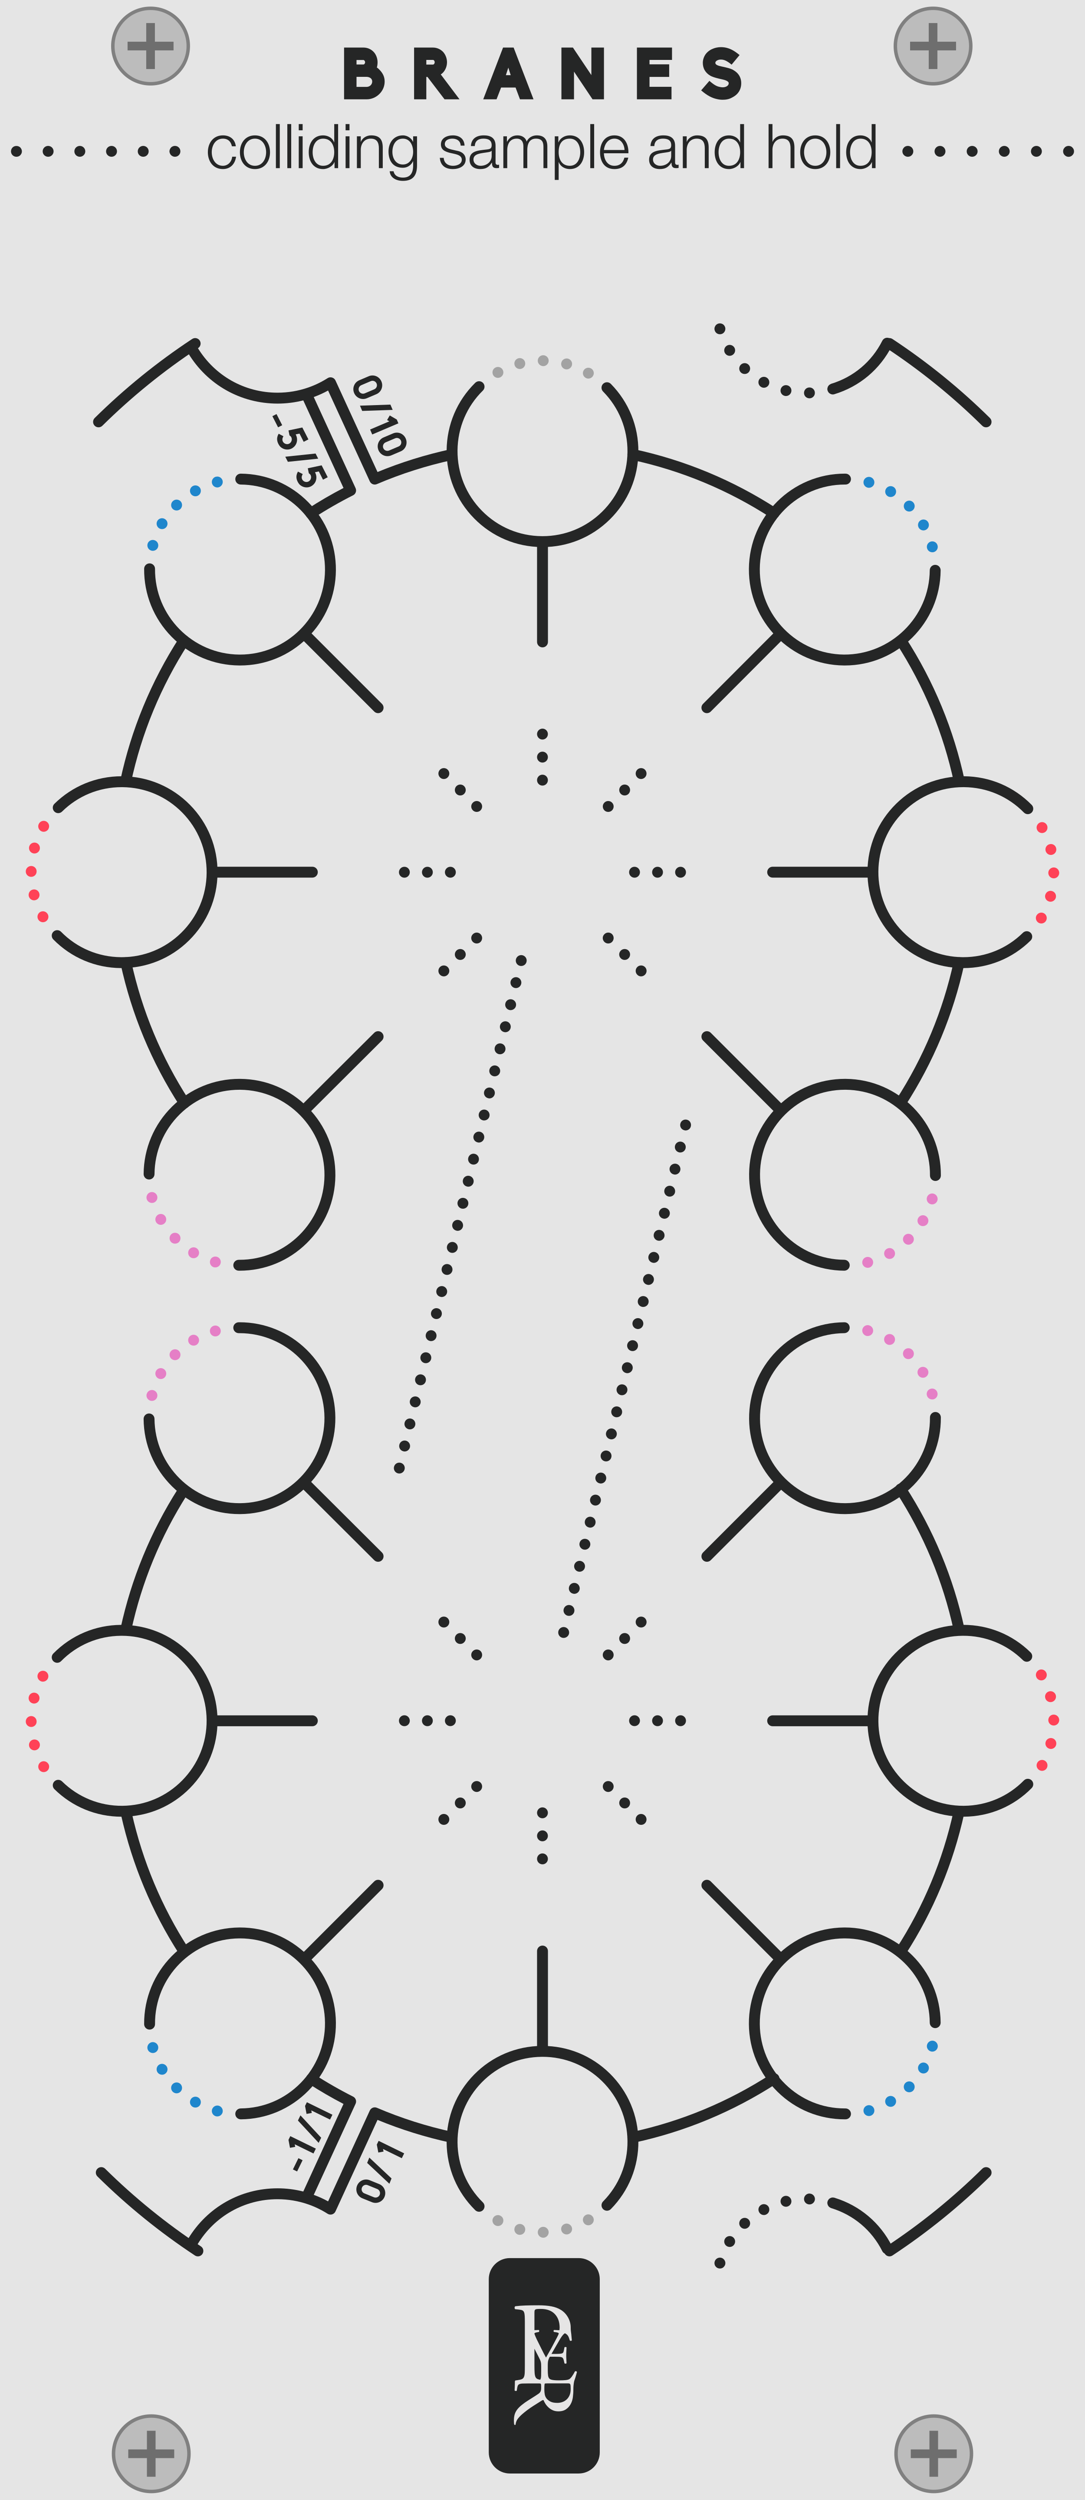 <svg xmlns="http://www.w3.org/2000/svg" xmlns:xlink="http://www.w3.org/1999/xlink" id="Layer_1" width="165" height="380" x="0" y="0" enable-background="new 0 0 165 380" version="1.0" viewBox="0 0 165 380" xml:space="preserve"><g id="bg"><g><rect width="165" height="380" fill="#E5E5E5"/></g><g><rect width="165" height="380" fill="#E5E5E5"/></g><g><rect width="165" height="380" fill="#E5E5E5"/></g><g><g><g><circle cx="22.896" cy="7" r="5.736" fill="#BCBCBC"/><path fill="gray" d="M22.896,1.527c3.018,0,5.473,2.455,5.473,5.473s-2.455,5.473-5.473,5.473 S17.424,10.018,17.424,7S19.879,1.527,22.896,1.527 M22.896,1c-3.314,0-6,2.686-6,6s2.686,6,6,6 s6-2.686,6-6S26.21,1,22.896,1L22.896,1z"/></g><polygon fill="#6E6E6E" points="26.391 6.341 23.556 6.341 23.556 3.505 22.237 3.505 22.237 6.341 19.402 6.341 19.402 7.659 22.237 7.659 22.237 10.495 23.556 10.495 23.556 7.659 26.391 7.659"/></g></g><g><g><g><circle cx="141.896" cy="7" r="5.736" fill="#BCBCBC"/><path fill="gray" d="M141.896,1.527c3.018,0,5.473,2.455,5.473,5.473s-2.455,5.473-5.473,5.473 S136.424,10.018,136.424,7S138.879,1.527,141.896,1.527 M141.896,1c-3.314,0-6,2.686-6,6s2.686,6,6,6 s6-2.686,6-6S145.21,1,141.896,1L141.896,1z"/></g><polygon fill="#6E6E6E" points="145.391 6.341 142.556 6.341 142.556 3.505 141.237 3.505 141.237 6.341 138.402 6.341 138.402 7.659 141.237 7.659 141.237 10.495 142.556 10.495 142.556 7.659 145.391 7.659"/></g></g><g><g><g><circle cx="23" cy="373" r="5.736" fill="#BCBCBC"/><path fill="gray" d="M23,367.527c3.018,0,5.473,2.455,5.473,5.473s-2.455,5.473-5.473,5.473 S17.528,376.018,17.528,373S19.982,367.527,23,367.527 M23,367c-3.314,0-6,2.686-6,6s2.686,6,6,6 c3.314,0,6-2.686,6-6S26.314,367,23,367L23,367z"/></g><polygon fill="#6E6E6E" points="26.495 372.341 23.659 372.341 23.659 369.505 22.341 369.505 22.341 372.341 19.506 372.341 19.506 373.659 22.341 373.659 22.341 376.495 23.659 376.495 23.659 373.659 26.495 373.659"/></g></g><g><g><g><circle cx="142" cy="373" r="5.736" fill="#BCBCBC"/><path fill="gray" d="M142,367.527c3.018,0,5.473,2.455,5.473,5.473s-2.455,5.473-5.473,5.473 s-5.473-2.455-5.473-5.473S138.982,367.527,142,367.527 M142,367c-3.314,0-6,2.686-6,6 s2.686,6,6,6c3.314,0,6-2.686,6-6S145.314,367,142,367L142,367z"/></g><polygon fill="#6E6E6E" points="145.495 372.341 142.659 372.341 142.659 369.505 141.341 369.505 141.341 372.341 138.506 372.341 138.506 373.659 141.341 373.659 141.341 376.495 142.659 376.495 142.659 373.659 145.495 373.659"/></g></g></g><g id="serigraphy"><g><g><path fill="#252626" d="M82.5,98.408c-0.458,0-0.828-0.37-0.828-0.828v-29 c0-0.458,0.37-0.828,0.828-0.828s0.828,0.37,0.828,0.828v29 C83.328,98.038,82.958,98.408,82.5,98.408z"/></g><g><path fill="#252626" d="M47.5,133.408h-29c-0.458,0-0.828-0.37-0.828-0.828s0.37-0.828,0.828-0.828h29 c0.458,0,0.828,0.37,0.828,0.828S47.958,133.408,47.5,133.408z"/></g><g><path fill="#252626" d="M146.5,133.408h-29c-0.458,0-0.828-0.37-0.828-0.828s0.37-0.828,0.828-0.828h29 c0.458,0,0.828,0.37,0.828,0.828S146.958,133.408,146.5,133.408z"/></g><g><path fill="#252626" d="M36.42,179.408c-0.213,0-0.425-0.081-0.587-0.243 c-0.323-0.324-0.322-0.849,0.002-1.172l21.08-21c0.325-0.322,0.849-0.322,1.172,0.002 s0.322,0.849-0.002,1.172l-21.08,21C36.843,179.328,36.632,179.408,36.42,179.408z"/></g><g><path fill="#252626" d="M107.5,108.408c-0.212,0-0.424-0.08-0.585-0.242 c-0.324-0.323-0.324-0.848-0.001-1.171l20.967-21c0.322-0.324,0.849-0.325,1.171-0.001 c0.324,0.323,0.324,0.848,0.001,1.171l-20.967,21C107.925,108.327,107.712,108.408,107.5,108.408z"/></g><g><path fill="#252626" d="M128.5,179.408c-0.212,0-0.424-0.081-0.586-0.242l-21-21 c-0.323-0.323-0.323-0.849,0-1.172c0.324-0.322,0.848-0.322,1.172,0l21,21 c0.323,0.323,0.323,0.849,0,1.172C128.924,179.327,128.712,179.408,128.5,179.408z"/></g><g><path fill="#252626" d="M57.5,108.408c-0.212,0-0.424-0.081-0.586-0.242l-21-21 c-0.323-0.323-0.323-0.849,0-1.172c0.324-0.322,0.848-0.322,1.172,0l21,21 c0.323,0.323,0.323,0.849,0,1.172C57.924,108.327,57.712,108.408,57.5,108.408z"/></g></g><g><g><path fill="#252626" d="M88.002,376H77.536c-1.771,0-3.207-1.436-3.207-3.207v-26.331 c0-1.771,1.436-3.207,3.207-3.207h10.466c1.771,0,3.207,1.436,3.207,3.207v26.331 C91.21,374.564,89.774,376,88.002,376z"/></g><g><g><path fill="#E6E5E5" d="M86.615,364.106c-0.114,0.263-0.266,0.481-0.455,0.652 c-0.189,0.171-0.404,0.298-0.646,0.382c-0.242,0.084-0.494,0.125-0.758,0.125 c-0.448,0-0.797-0.066-1.048-0.198c-0.25-0.132-0.446-0.286-0.586-0.461 c-0.15-0.193-0.244-0.408-0.283-0.646c-0.04-0.237-0.059-0.474-0.059-0.712 c0-0.334,0.007-0.564,0.02-0.692c0.013-0.128,0.028-0.2,0.046-0.217 c0.035-0.026,0.18-0.039,0.435-0.039h3.084c0.088,0,0.16,0.007,0.217,0.02 c0.057,0.013,0.101,0.048,0.132,0.105c0.031,0.057,0.05,0.143,0.059,0.257 c0.009,0.114,0.013,0.272,0.013,0.474C86.787,363.526,86.729,363.843,86.615,364.106 M81.292,351.285 c0.012-0.083,0.047-0.148,0.107-0.196c0.059-0.047,0.154-0.077,0.285-0.089 c0.131-0.012,0.315-0.018,0.553-0.018c0.927,0,1.637,0.258,2.13,0.775 c0.493,0.517,0.74,1.209,0.74,2.077c0,0.082-0.017,0.259-0.028,0.381 c-0.068-0.001-0.137-0.002-0.205-0.003c-0.187-0.004-0.39-0.014-0.61-0.03 c-0.049,0.024-0.075,0.071-0.079,0.14c-0.004,0.069,0.014,0.124,0.055,0.165l0.219,0.024 c0.146,0.016,0.268,0.043,0.366,0.079c0.098,0.037,0.146,0.075,0.146,0.116 s-0.024,0.116-0.073,0.225c-0.049,0.11-0.114,0.242-0.195,0.396 c-0.081,0.155-0.169,0.319-0.262,0.494c-0.094,0.175-0.181,0.34-0.262,0.494 c-0.187,0.358-0.378,0.709-0.573,1.054c-0.195,0.346-0.386,0.681-0.573,1.006 c-0.236-0.423-0.468-0.866-0.695-1.329c-0.228-0.463-0.455-0.922-0.683-1.378 c-0.016-0.032-0.045-0.093-0.085-0.183c-0.041-0.089-0.084-0.185-0.128-0.286 c-0.045-0.102-0.084-0.197-0.116-0.286c-0.033-0.089-0.049-0.15-0.049-0.183 c0-0.049,0.032-0.087,0.097-0.116c0.065-0.028,0.203-0.063,0.415-0.103l0.158-0.024 c0.041-0.041,0.059-0.098,0.055-0.171c-0.004-0.073-0.035-0.118-0.091-0.134 c-0.173,0.014-0.385,0.023-0.637,0.029v-2.586C81.274,351.481,81.28,351.368,81.292,351.285 M82.301,360.41c0,0.325-0.004,0.585-0.012,0.78c-0.008,0.195-0.037,0.347-0.085,0.457 c-0.017,0.039-0.038,0.074-0.062,0.104c-0,0-0.001,0.001-0.002,0.001 c-0.142-0.027-0.262-0.059-0.358-0.095c-0.16-0.059-0.276-0.166-0.347-0.321 s-0.116-0.371-0.134-0.651c-0.018-0.279-0.027-0.651-0.027-1.114v-2.538l0.637,1.242 c0.089,0.171,0.16,0.315,0.213,0.433c0.053,0.118,0.091,0.228,0.116,0.329 c0.024,0.102,0.041,0.209,0.049,0.323c0.008,0.114,0.012,0.256,0.012,0.427v0.622H82.301z M87.332,361.917c0.053-0.146,0.105-0.303,0.158-0.469c0.053-0.167,0.102-0.329,0.146-0.488 c0.045-0.158,0.079-0.29,0.104-0.396c-0.025-0.057-0.071-0.093-0.14-0.11 c-0.069-0.016-0.124-0.008-0.165,0.024c-0.163,0.317-0.319,0.577-0.469,0.78 c-0.15,0.203-0.282,0.337-0.396,0.402c-0.065,0.033-0.14,0.061-0.226,0.085 c-0.085,0.024-0.187,0.043-0.305,0.055c-0.118,0.012-0.26,0.023-0.427,0.031 c-0.167,0.008-0.368,0.012-0.603,0.012c-0.268,0-0.49-0.008-0.664-0.024 c-0.175-0.016-0.315-0.037-0.42-0.061c-0.106-0.025-0.189-0.053-0.25-0.085 c-0.061-0.032-0.108-0.069-0.14-0.11c-0.098-0.106-0.16-0.262-0.189-0.469 c-0.029-0.207-0.043-0.473-0.043-0.799v-0.804c0.002-0.111,0.005-0.21,0.01-0.294 c0.008-0.15,0.03-0.29,0.067-0.42c0.037-0.13,0.093-0.268,0.171-0.415 c0.018-0.035,0.039-0.073,0.061-0.112c0.029-0.001,0.06-0.001,0.094-0.001h0.707 c0.236,0,0.429,0.004,0.579,0.012c0.15,0.008,0.27,0.024,0.36,0.049 c0.122,0.033,0.209,0.09,0.262,0.171c0.053,0.081,0.091,0.179,0.116,0.293l0.11,0.475 c0.032,0.041,0.087,0.059,0.164,0.055c0.077-0.004,0.128-0.026,0.152-0.067 c0-0.138-0.008-0.313-0.024-0.524c-0.016-0.211-0.024-0.427-0.024-0.646 c0-0.236,0.008-0.463,0.024-0.683c0.016-0.22,0.024-0.402,0.024-0.549 c-0.024-0.04-0.075-0.063-0.152-0.067c-0.077-0.004-0.132,0.014-0.164,0.055l-0.097,0.5 c-0.033,0.154-0.071,0.258-0.116,0.311c-0.045,0.053-0.104,0.091-0.177,0.116 c-0.073,0.024-0.199,0.043-0.378,0.055c-0.179,0.012-0.398,0.018-0.658,0.018h-0.551 c0.004-0.007,0.008-0.013,0.012-0.02l0.768-1.329c0.154-0.26,0.294-0.502,0.421-0.725 c0.126-0.223,0.25-0.421,0.372-0.591c0.122-0.171,0.248-0.309,0.378-0.414 c0.027-0.022,0.055-0.042,0.083-0.06c0.083,0.033,0.155,0.072,0.218,0.117 c0.102,0.073,0.185,0.158,0.25,0.256c0.065,0.097,0.118,0.207,0.159,0.329 c0.04,0.122,0.085,0.256,0.134,0.402c0.032,0.041,0.085,0.057,0.159,0.049 c0.073-0.008,0.122-0.032,0.146-0.073c-0.016-0.13-0.03-0.278-0.042-0.445 c-0.012-0.167-0.027-0.329-0.043-0.488c-0.016-0.159-0.038-0.3-0.055-0.427 c-0.042-0.313-0.033-0.581-0.033-0.581c0-0.617-0.175-1.157-0.443-1.609 c-0.267-0.451-0.609-0.808-1.025-1.069c-0.416-0.261-0.903-0.446-1.461-0.553 c-0.559-0.107-1.212-0.16-1.96-0.16c-0.749,0-1.405,0.009-1.969,0.027 c-0.565,0.018-1.084,0.057-1.56,0.116c-0.071,0.036-0.11,0.104-0.116,0.205 c-0.006,0.101,0.02,0.181,0.08,0.241l0.641,0.071c0.202,0.024,0.359,0.062,0.473,0.116 c0.113,0.053,0.196,0.151,0.249,0.294c0.053,0.143,0.086,0.333,0.098,0.57 c0.012,0.238,0.018,0.547,0.018,0.927v6.577c0,0.463-0.006,0.835-0.018,1.114 c-0.012,0.279-0.053,0.496-0.125,0.651s-0.178,0.261-0.321,0.321 c-0.143,0.06-0.345,0.107-0.606,0.143l-0.374,0.053c-0.054,0.054-0.078,0.128-0.073,0.222 c-0,0.191-0.003,0.251-0.007,0.466c-0.004,0.246-0.015,0.521-0.034,0.825 c0.018,0.045,0.069,0.072,0.154,0.081c0.085,0.009,0.145-0.009,0.181-0.054l0.04-0.282 c0.027-0.197,0.063-0.349,0.107-0.456c0.045-0.107,0.125-0.188,0.242-0.242 c0.116-0.054,0.279-0.085,0.49-0.094c0.21-0.009,0.49-0.013,0.839-0.013h1.691 c0.072,0,0.128,0.004,0.168,0.013c0.04,0.009,0.069,0.034,0.087,0.074 c0.018,0.04,0.029,0.103,0.034,0.188c0.004,0.085,0.007,0.203,0.007,0.356 c0,0.269-0.034,0.47-0.101,0.604c-0.067,0.134-0.177,0.251-0.329,0.349 c-0.152,0.107-0.32,0.219-0.503,0.335c-0.184,0.116-0.367,0.233-0.55,0.349 c-0.183,0.116-0.36,0.228-0.53,0.336c-0.17,0.107-0.318,0.206-0.443,0.295 c-0.34,0.242-0.62,0.468-0.839,0.678c-0.219,0.21-0.391,0.423-0.517,0.637 c-0.126,0.215-0.213,0.441-0.262,0.678c-0.049,0.237-0.074,0.499-0.074,0.785 c0,0.259,0.022,0.457,0.067,0.591c0.027,0.036,0.061,0.052,0.101,0.047 c0.04-0.005,0.069-0.025,0.087-0.061c0.018-0.179,0.06-0.349,0.127-0.51 c0.067-0.161,0.15-0.3,0.248-0.416c0.188-0.233,0.4-0.452,0.637-0.658 c0.237-0.206,0.499-0.416,0.785-0.631c0.286-0.215,0.608-0.436,0.966-0.664 c0.358-0.228,0.752-0.477,1.181-0.745c0.054-0.036,0.109-0.065,0.168-0.087 c0.058-0.023,0.11-0.016,0.154,0.02c0.062,0.17,0.156,0.351,0.282,0.544 c0.125,0.192,0.28,0.374,0.463,0.544c0.183,0.17,0.398,0.311,0.644,0.423 c0.246,0.112,0.53,0.168,0.852,0.168c0.474,0,0.864-0.105,1.168-0.316 c0.304-0.21,0.541-0.476,0.711-0.799c0.17-0.313,0.28-0.66,0.329-1.04 c0.049-0.381,0.076-0.781,0.074-1.202C87.192,362.413,87.332,361.917,87.332,361.917"/></g></g></g><g><g><g><circle cx="82.5" cy="68.58" r="13.752" fill="none"/></g><g><g><path fill="#A3A3A3" d="M89.05,57.43c-0.39-0.229-0.53-0.729-0.29-1.13l0,0 c0.23-0.39,0.74-0.52,1.13-0.29l0,0c0.4,0.23,0.53,0.74,0.29,1.13l0,0 c-0.15,0.26-0.43,0.41-0.71,0.41l0,0C89.33,57.55,89.18,57.51,89.05,57.43z M75,57.02 c-0.221-0.399-0.09-0.909,0.31-1.13l0,0c0.4-0.229,0.91-0.09,1.13,0.311l0,0 c0.23,0.399,0.09,0.899-0.31,1.13l0,0c-0.13,0.069-0.271,0.109-0.41,0.109l0,0 C75.43,57.44,75.149,57.29,75,57.02z M85.95,56.12c-0.45-0.12-0.71-0.58-0.58-1.021l0,0 c0.12-0.439,0.58-0.7,1.02-0.58l0,0c0.44,0.12,0.7,0.58,0.58,1.021l0,0 c-0.11,0.37-0.44,0.609-0.81,0.609l0,0C86.09,56.15,86.02,56.14,85.95,56.12z M78.25,55.47 c-0.12-0.439,0.149-0.899,0.59-1.01l0,0c0.439-0.11,0.9,0.15,1.01,0.6l0,0 c0.11,0.44-0.149,0.891-0.59,1l0,0c0,0,0,0,0,0.011l0,0c-0.07,0.01-0.14,0.02-0.21,0.02l0,0 C78.68,56.09,78.34,55.84,78.25,55.47z M82.609,55.66c-0.46-0.011-0.83-0.391-0.83-0.84 l0,0c0.011-0.46,0.381-0.83,0.841-0.82l0,0c0.449,0,0.819,0.38,0.819,0.83l0,0 C83.439,55.29,83.06,55.66,82.609,55.66L82.609,55.66L82.609,55.66z"/></g></g><g><path fill="#E5E5E5" d="M72.855,58.777c-5.414,5.327-5.485,14.034-0.158,19.448 c5.327,5.414,14.034,5.485,19.448,0.158c5.414-5.327,5.485-14.034,0.158-19.448"/><path fill="#252626" d="M82.504,83.16c-0.04,0-0.081,0-0.122,0c-3.895-0.032-7.543-1.578-10.275-4.354 c-2.731-2.775-4.218-6.449-4.187-10.344c0.032-3.895,1.578-7.544,4.354-10.275 c0.325-0.318,0.851-0.316,1.172,0.01c0.32,0.326,0.316,0.851-0.01,1.172 c-2.461,2.421-3.832,5.655-3.859,9.107c-0.028,3.452,1.289,6.708,3.711,9.168 c2.421,2.461,5.655,3.832,9.107,3.859c0.036,0.001,0.072,0.001,0.108,0.001 c3.412,0,6.626-1.315,9.061-3.712c2.461-2.421,3.831-5.655,3.859-9.107 c0.027-3.452-1.29-6.708-3.712-9.169c-0.32-0.326-0.316-0.851,0.01-1.172 c0.326-0.319,0.852-0.317,1.172,0.01c2.731,2.776,4.219,6.45,4.187,10.345 c-0.031,3.895-1.577,7.543-4.354,10.275C89.979,81.676,86.354,83.16,82.504,83.16z"/></g></g><g><g><circle cx="128.467" cy="86.58" r="13.752" fill="none"/></g><g><g><path fill="#1F86CC" d="M140.979,83.33L140.979,83.33L140.979,83.33 c-0.12-0.44,0.15-0.891,0.59-1.01l0,0c0.45-0.11,0.9,0.149,1.011,0.6l0,0 c0.12,0.44-0.15,0.89-0.59,1.01l0,0c-0.07,0.021-0.141,0.021-0.211,0.021l0,0 C141.41,83.95,141.08,83.71,140.979,83.33z M139.71,80.21 c-0.22-0.4-0.08-0.91,0.31-1.13l0,0c0.4-0.23,0.91-0.09,1.13,0.31l0,0 c0.23,0.4,0.091,0.9-0.31,1.13l0,0c-0.13,0.07-0.271,0.11-0.4,0.11l0,0 C140.149,80.63,139.87,80.48,139.71,80.21z M137.68,77.52 c-0.32-0.33-0.32-0.859,0.01-1.18l0,0c0.33-0.32,0.851-0.32,1.17,0.01l0,0 c0.32,0.33,0.32,0.851-0.01,1.17l0,0c-0.16,0.16-0.37,0.24-0.58,0.24l0,0 C138.06,77.76,137.84,77.68,137.68,77.52z M135.02,75.44 c-0.39-0.229-0.52-0.739-0.29-1.13l0,0c0.23-0.399,0.74-0.529,1.13-0.3l0,0 c0.4,0.23,0.53,0.74,0.301,1.14l0,0c-0.16,0.261-0.44,0.4-0.721,0.4l0,0 C135.3,75.55,135.149,75.52,135.02,75.44z M131.92,74.12L131.92,74.12L131.92,74.12 c-0.44-0.12-0.7-0.58-0.58-1.021l0,0c0.12-0.439,0.58-0.7,1.02-0.58l0,0 c0.44,0.13,0.7,0.58,0.58,1.021l0,0c-0.1,0.37-0.439,0.609-0.8,0.609l0,0 C132.069,74.15,131.99,74.14,131.92,74.12z"/></g></g><g><path fill="#E5E5E5" d="M128.579,72.828c-7.595-0.062-13.802,6.045-13.863,13.64 c-0.062,7.595,6.045,13.802,13.64,13.863c7.595,0.062,13.802-6.045,13.863-13.64"/><path fill="#252626" d="M128.469,101.161c-0.04,0-0.08,0-0.12-0.001 c-8.039-0.064-14.526-6.658-14.461-14.698c0.064-7.999,6.594-14.463,14.578-14.463 c0.04,0,0.08,0,0.12,0.001c0.457,0.004,0.825,0.377,0.821,0.835 c-0.004,0.455-0.374,0.821-0.828,0.821c-0.036-0.006-0.076,0-0.113,0 c-7.078,0-12.864,5.729-12.922,12.819c-0.058,7.126,5.692,12.971,12.818,13.028 c7.091,0.032,12.971-5.693,13.029-12.819c0.004-0.455,0.374-0.821,0.828-0.821 c0.002,0,0.005,0,0.007,0c0.457,0.004,0.825,0.377,0.821,0.835 C142.982,94.697,136.453,101.16,128.469,101.161z"/></g></g><g><g><circle cx="146.5" cy="132.58" r="13.752" fill="none"/></g><g><g><path fill="#FF4257" d="M157.939,140.27c-0.399-0.239-0.529-0.75-0.3-1.14l0,0c0,0,0,0,0.01,0l0,0 c0.23-0.39,0.74-0.52,1.13-0.29l0,0c0.391,0.23,0.521,0.74,0.29,1.13l0,0 c-0.149,0.26-0.43,0.41-0.71,0.41l0,0C158.21,140.38,158.069,140.34,157.939,140.27z M159.54,137.04c-0.45-0.12-0.71-0.58-0.58-1.021l0,0c0,0,0,0,0,0.011l0,0 c0.12-0.44,0.569-0.71,1.02-0.58l0,0c0.44,0.12,0.7,0.569,0.58,1.01v0.01 c-0.109,0.36-0.439,0.601-0.8,0.601l0,0C159.68,137.07,159.609,137.06,159.54,137.04z M160.24,133.52c-0.461-0.01-0.82-0.38-0.82-0.84l0,0c0-0.45,0.38-0.819,0.84-0.819l0,0 c0.46,0.01,0.82,0.38,0.82,0.84l0,0c-0.011,0.449-0.38,0.819-0.83,0.819l0,0 C160.25,133.52,160.25,133.52,160.24,133.52z M159.01,129.33c-0.11-0.44,0.15-0.891,0.6-1l0,0 c0.44-0.12,0.891,0.149,1,0.59l0,0c0.12,0.44-0.149,0.9-0.59,1.01l0,0 c-0.069,0.021-0.14,0.03-0.21,0.03l0,0C159.439,129.96,159.109,129.71,159.01,129.33z M157.75,126.21c-0.23-0.4-0.09-0.9,0.31-1.13l0,0c0.4-0.23,0.9-0.09,1.13,0.31 l0,0c0.221,0.4,0.08,0.91-0.31,1.13l0,0c-0.13,0.07-0.271,0.11-0.41,0.11l0,0 C158.18,126.63,157.899,126.48,157.75,126.21z"/></g></g><g><path fill="#E5E5E5" d="M156.303,122.935c-5.327-5.414-14.034-5.485-19.448-0.158 c-5.414,5.327-5.485,14.034-0.158,19.448c5.327,5.414,14.034,5.485,19.448,0.158"/><path fill="#252626" d="M146.503,147.161c-0.04,0-0.08,0-0.121-0.001 c-3.895-0.031-7.543-1.577-10.275-4.354c-2.731-2.776-4.218-6.45-4.187-10.345 c0.032-3.895,1.578-7.543,4.354-10.275c2.775-2.73,6.45-4.194,10.344-4.187 c3.895,0.032,7.544,1.578,10.275,4.354c0.32,0.326,0.316,0.851-0.01,1.172 c-0.324,0.319-0.85,0.317-1.172-0.01c-2.421-2.461-5.655-3.832-9.107-3.859 c-0.035-0.001-0.072-0.001-0.107-0.001c-3.412,0-6.626,1.315-9.061,3.712 c-2.461,2.421-3.832,5.655-3.859,9.107c-0.028,3.452,1.289,6.708,3.711,9.169 c2.421,2.461,5.655,3.831,9.107,3.859c0.035,0,0.071,0,0.107,0c3.412,0,6.626-1.315,9.062-3.712 c0.325-0.318,0.851-0.316,1.172,0.01c0.32,0.326,0.316,0.851-0.01,1.172 C153.979,145.677,150.353,147.161,146.503,147.161z"/></g></g><g><g><circle cx="128.5" cy="178.58" r="13.752" fill="none"/></g><g><g><path fill="#E57FC6" d="M131.149,192.1c-0.109-0.439,0.16-0.899,0.601-1.01l0,0l0,0l0,0 c0.439-0.11,0.89,0.15,1.01,0.6l0,0c0.11,0.44-0.16,0.891-0.6,1.011l0,0 c-0.07,0.01-0.141,0.02-0.2,0.02l0,0C131.59,192.72,131.25,192.48,131.149,192.1z M134.56,190.95c-0.22-0.391-0.09-0.9,0.311-1.12l0,0c0.399-0.23,0.909-0.09,1.13,0.31 l0,0c0.229,0.4,0.09,0.9-0.311,1.13l0,0c-0.13,0.07-0.27,0.101-0.41,0.101l0,0 C134.99,191.37,134.71,191.22,134.56,190.95z M137.56,188.96 c-0.33-0.32-0.319-0.85,0-1.17l0,0c0.33-0.32,0.851-0.32,1.17,0.01l0,0 c0.33,0.33,0.32,0.85-0.01,1.17l0,0c-0.16,0.16-0.36,0.24-0.57,0.24l0,0 C137.93,189.21,137.72,189.13,137.56,188.96z M139.93,186.27 c-0.39-0.229-0.52-0.739-0.29-1.13l0,0c0.23-0.399,0.74-0.529,1.13-0.3l0,0 c0.4,0.24,0.53,0.74,0.3,1.14l0,0c-0.159,0.261-0.43,0.4-0.72,0.4l0,0 C140.21,186.38,140.06,186.35,139.93,186.27z M141.54,183.05 c-0.45-0.12-0.7-0.58-0.58-1.02l0,0c0.12-0.44,0.58-0.7,1.02-0.58l0,0 c0.44,0.13,0.7,0.58,0.58,1.02l0,0c-0.109,0.37-0.439,0.61-0.8,0.61l0,0 C141.68,183.08,141.609,183.07,141.54,183.05z"/></g></g><g><path fill="#E5E5E5" d="M142.252,178.692c0.062-7.595-6.045-13.802-13.64-13.863 c-7.595-0.062-13.802,6.045-13.863,13.64s6.045,13.802,13.64,13.863"/><path fill="#252626" d="M128.389,193.16c-0.002,0-0.005,0-0.007,0 c-3.895-0.031-7.543-1.577-10.275-4.354c-2.731-2.776-4.219-6.45-4.187-10.345 c0.031-3.895,1.577-7.543,4.354-10.275c2.747-2.703,6.374-4.188,10.224-4.188 c0.04,0,0.08,0,0.121,0.001c8.039,0.064,14.527,6.659,14.462,14.699 c-0.004,0.455-0.374,0.821-0.828,0.821c-0.002,0-0.005,0-0.007,0 c-0.457-0.004-0.825-0.377-0.821-0.835c0.058-7.126-5.693-12.972-12.819-13.029 c-0.035,0-0.071,0-0.106,0c-7.078,0-12.864,5.729-12.922,12.819 c-0.027,3.452,1.29,6.708,3.712,9.169c2.421,2.461,5.655,3.831,9.107,3.859 c0.457,0.004,0.825,0.377,0.821,0.835C129.213,192.794,128.843,193.16,128.389,193.16z"/></g></g><g><g><circle cx="36.42" cy="178.58" r="13.752" fill="none"/></g><g><g><path fill="#E57FC6" d="M32.52,192.64c-0.439-0.13-0.689-0.58-0.569-1.02l0,0 c0.119-0.45,0.569-0.7,1.02-0.58l0,0c0.44,0.12,0.7,0.58,0.57,1.02l0,0 c-0.101,0.36-0.431,0.601-0.8,0.601l0,0C32.67,192.66,32.6,192.65,32.52,192.64z M29.02,191.15c-0.39-0.229-0.52-0.739-0.29-1.14l0,0c0.23-0.39,0.74-0.52,1.13-0.29 l0,0c0.4,0.23,0.53,0.74,0.301,1.13l0,0c-0.16,0.271-0.44,0.41-0.721,0.41l0,0 C29.3,191.26,29.149,191.23,29.02,191.15z M26.02,188.81 c-0.31-0.33-0.31-0.859,0.01-1.18l0,0c0.33-0.32,0.86-0.31,1.181,0.01l0,0 c0.319,0.33,0.31,0.851-0.01,1.181l0,0c-0.16,0.149-0.381,0.229-0.591,0.229l0,0 C26.399,189.05,26.189,188.97,26.02,188.81z M23.729,185.77L23.729,185.77 c-0.22-0.399-0.08-0.899,0.32-1.13l0,0c0.39-0.22,0.9-0.09,1.12,0.311l0,0l0,0l0,0 c0.229,0.399,0.09,0.91-0.311,1.13l0,0c-0.13,0.069-0.27,0.109-0.399,0.109l0,0 C24.17,186.19,23.89,186.04,23.729,185.77z M22.3,182.24L22.3,182.24 c-0.11-0.44,0.15-0.891,0.6-1.011l0,0c0.44-0.109,0.891,0.15,1.011,0.601l0,0 c0.109,0.439-0.16,0.89-0.601,1.01l0,0c-0.069,0.01-0.14,0.021-0.2,0.021l0,0 C22.74,182.861,22.399,182.611,22.3,182.24z"/></g></g><g><path fill="#E5E5E5" d="M36.308,192.332c7.595,0.062,13.802-6.045,13.863-13.64 s-6.045-13.802-13.64-13.863s-13.802,6.045-13.863,13.64"/><path fill="#252626" d="M36.423,193.161c-0.04,0-0.08,0-0.121-0.001 c-0.457-0.004-0.825-0.377-0.821-0.835c0.004-0.455,0.374-0.821,0.828-0.821 c0.036-0.013,0.076-0.001,0.113,0c7.078,0,12.864-5.729,12.922-12.819 c0.058-7.126-5.693-12.971-12.819-13.028c-0.036,0-0.071,0-0.107,0 c-3.412,0-6.626,1.315-9.062,3.711c-2.461,2.422-3.831,5.656-3.859,9.108 c-0.004,0.455-0.374,0.821-0.828,0.821c-0.002,0-0.005,0-0.007,0 c-0.457-0.004-0.825-0.377-0.821-0.835c0.031-3.895,1.577-7.544,4.354-10.275 c2.747-2.703,6.374-4.188,10.224-4.188c0.04,0,0.08,0,0.121,0.001 c3.895,0.031,7.543,1.577,10.275,4.354c2.731,2.776,4.219,6.45,4.187,10.345 c-0.031,3.895-1.577,7.543-4.354,10.275C43.899,191.677,40.272,193.161,36.423,193.161z"/></g></g><g><g><circle cx="18.5" cy="132.58" r="13.752" fill="none"/></g><g><g><path fill="#FF4257" d="M5.81,139.77c-0.229-0.399-0.09-0.909,0.311-1.14l0,0 c0.399-0.22,0.899-0.08,1.13,0.32l0,0c0.229,0.399,0.09,0.899-0.311,1.13l0,0 c-0.13,0.069-0.27,0.109-0.41,0.109l0,0C6.24,140.19,5.96,140.03,5.81,139.77z M4.38,136.24c-0.11-0.45,0.149-0.9,0.6-1.011l0,0c0.44-0.119,0.891,0.15,1,0.591l0,0 c0.12,0.449-0.149,0.899-0.59,1.01l0,0c-0.07,0.02-0.14,0.03-0.21,0.03l0,0 C4.81,136.861,4.479,136.611,4.38,136.24z M4.74,133.29c-0.461,0-0.83-0.37-0.82-0.83l0,0 c0-0.46,0.38-0.82,0.83-0.82l0,0c0.46,0,0.83,0.38,0.819,0.83l0,0 c0,0.46-0.369,0.82-0.819,0.82l0,0H4.74z M5.02,129.71c-0.439-0.12-0.7-0.58-0.58-1.021 l0,0c0.12-0.439,0.58-0.699,1.021-0.579l0,0c0.439,0.119,0.7,0.579,0.58,1.02l0,0l0,0l0,0 c-0.101,0.37-0.44,0.61-0.8,0.61l0,0C5.17,129.74,5.09,129.73,5.02,129.71z M6.22,126.32c-0.39-0.23-0.53-0.74-0.29-1.131l0,0c0.23-0.399,0.74-0.529,1.13-0.3l0,0 c0.4,0.24,0.53,0.74,0.29,1.141l0,0c0,0,0,0,0.01,0l0,0 c-0.159,0.26-0.439,0.409-0.72,0.409l0,0C6.5,126.44,6.35,126.4,6.22,126.32z"/></g></g><g><path fill="#E5E5E5" d="M8.697,142.225c5.327,5.414,14.034,5.485,19.448,0.158 s5.485-14.034,0.158-19.448c-5.327-5.414-14.034-5.485-19.448-0.158"/><path fill="#252626" d="M18.504,147.16c-0.041,0-0.081,0-0.122,0c-3.895-0.032-7.544-1.578-10.275-4.354 c-0.32-0.326-0.316-0.851,0.01-1.172c0.326-0.319,0.852-0.317,1.172,0.01 c2.421,2.461,5.655,3.832,9.107,3.859c0.035,0.001,0.072,0.001,0.107,0.001 c3.412,0,6.626-1.315,9.061-3.712c2.461-2.421,3.832-5.655,3.859-9.107 c0.028-3.452-1.289-6.708-3.711-9.169c-2.421-2.461-5.655-3.831-9.107-3.859 c-0.035,0-0.071,0-0.107,0c-3.412,0-6.626,1.315-9.062,3.712c-0.325,0.32-0.851,0.318-1.172-0.01 c-0.32-0.326-0.316-0.851,0.01-1.172c2.747-2.703,6.374-4.188,10.224-4.188 c0.04,0,0.08,0,0.121,0.001c3.895,0.031,7.543,1.577,10.275,4.354 c2.731,2.776,4.218,6.45,4.187,10.345c-0.032,3.895-1.578,7.543-4.354,10.275 C25.979,145.676,22.353,147.16,18.504,147.16z"/></g></g><g><g><circle cx="36.5" cy="86.581" r="13.752" fill="none"/></g><g><g><path fill="#1F86CC" d="M23.02,83.7c-0.439-0.12-0.7-0.57-0.58-1.021l0,0 c0.12-0.439,0.58-0.7,1.021-0.569l0,0c0.439,0.119,0.7,0.569,0.58,1.02l0,0 c-0.101,0.36-0.431,0.6-0.8,0.6l0,0C23.17,83.73,23.1,83.73,23.02,83.7z M24.22,80.32c-0.39-0.24-0.52-0.74-0.29-1.141l0,0c0.23-0.39,0.74-0.52,1.13-0.29 l0,0c0.4,0.23,0.53,0.74,0.3,1.13l0,0l0,0l0,0c-0.159,0.271-0.43,0.41-0.72,0.41l0,0 C24.5,80.43,24.359,80.39,24.22,80.32z M26.26,77.361c-0.32-0.33-0.31-0.851,0.01-1.171l0,0 c0.33-0.329,0.851-0.319,1.181,0l0,0c0.319,0.33,0.31,0.851-0.011,1.181l0,0 c-0.17,0.16-0.38,0.229-0.58,0.229l0,0C26.64,77.6,26.43,77.52,26.26,77.361z M29,75.02 c-0.23-0.399-0.09-0.899,0.31-1.13l0,0c0.4-0.22,0.9-0.08,1.13,0.311l0,0 c0.221,0.399,0.08,0.91-0.31,1.13l0,0l0,0l0,0c-0.13,0.08-0.271,0.109-0.41,0.109l0,0 C29.43,75.44,29.149,75.29,29,75.02z M32.24,73.47c-0.11-0.439,0.149-0.89,0.6-1.01 v0.01c0.439-0.12,0.89,0.15,1.01,0.59l0,0c0.11,0.44-0.16,0.891-0.6,1.011l0,0l0,0l0,0 c-0.07,0.02-0.141,0.029-0.2,0.029l0,0C32.68,74.1,32.34,73.85,32.24,73.47z"/></g></g><g><path fill="#E5E5E5" d="M22.748,86.468c-0.062,7.595,6.045,13.802,13.64,13.863 c7.595,0.062,13.802-6.045,13.863-13.64s-6.045-13.802-13.64-13.863"/><path fill="#252626" d="M36.503,101.161c-0.04,0-0.08,0-0.121-0.001 c-3.895-0.031-7.543-1.577-10.275-4.354c-2.731-2.776-4.219-6.45-4.187-10.345 c0.004-0.455,0.374-0.821,0.828-0.821c0.002,0,0.005,0,0.007,0 c0.457,0.004,0.825,0.377,0.821,0.835c-0.058,7.126,5.693,12.971,12.819,13.028 c0.035,0,0.071,0,0.106,0c7.078,0.001,12.864-5.729,12.922-12.819 c0.027-3.452-1.29-6.708-3.712-9.169c-2.421-2.461-5.655-3.831-9.107-3.859 c-0.457-0.004-0.825-0.377-0.821-0.835c0.004-0.455,0.374-0.821,0.828-0.821 c0.002,0,0.005,0,0.007,0c3.895,0.031,7.543,1.577,10.275,4.354 c2.731,2.776,4.219,6.45,4.187,10.345c-0.031,3.895-1.577,7.543-4.354,10.275 C43.979,99.677,40.353,101.161,36.503,101.161z"/></g></g></g><g><g><g><path fill="#252626" d="M81.67,118.59c0-0.46,0.37-0.83,0.82-0.83l0,0 c0.46,0,0.829,0.37,0.829,0.83l0,0c0,0.46-0.369,0.83-0.829,0.83l0,0 C82.04,119.42,81.67,119.05,81.67,118.59z M81.67,115.09c0-0.46,0.37-0.83,0.82-0.83l0,0 c0.46,0,0.829,0.37,0.829,0.83l0,0c0,0.46-0.369,0.83-0.829,0.83l0,0 C82.04,115.92,81.67,115.55,81.67,115.09z M81.67,111.59c0-0.46,0.37-0.83,0.83-0.83l0,0 c0.45,0,0.819,0.37,0.819,0.83l0,0c0,0.45-0.369,0.83-0.829,0.83l0,0 C82.04,112.42,81.67,112.04,81.67,111.59z"/></g></g><g><g><path fill="#252626" d="M67.66,132.59c0-0.46,0.38-0.83,0.83-0.83l0,0 c0.46,0,0.829,0.37,0.829,0.83l0,0c0,0.46-0.369,0.83-0.829,0.83l0,0 C68.04,133.42,67.66,133.05,67.66,132.59z M64.17,132.59c0-0.46,0.37-0.83,0.83-0.83 l0,0c0.45,0,0.819,0.37,0.819,0.83l0,0c0,0.46-0.369,0.83-0.829,0.83l0,0 C64.54,133.42,64.17,133.05,64.17,132.59z M60.67,132.59c0-0.46,0.37-0.83,0.83-0.83 l0,0c0.46,0,0.819,0.37,0.819,0.83l0,0c0,0.46-0.369,0.83-0.819,0.83l0,0 C61.04,133.42,60.67,133.05,60.67,132.59z"/></g></g><g><g><path fill="#252626" d="M99.17,132.59c0-0.46,0.37-0.83,0.82-0.83l0,0 c0.46,0,0.829,0.37,0.829,0.83l0,0c0,0.46-0.369,0.83-0.829,0.83l0,0 C99.54,133.42,99.17,133.05,99.17,132.59z M95.67,132.59c0-0.46,0.359-0.83,0.82-0.83 l0,0c0.46,0,0.829,0.37,0.829,0.83l0,0c0,0.46-0.369,0.83-0.819,0.83l0,0 C96.04,133.42,95.67,133.05,95.67,132.59z M102.67,132.59c0-0.46,0.37-0.83,0.83-0.83 l0,0c0.45,0,0.819,0.37,0.819,0.83l0,0c0,0.46-0.369,0.83-0.819,0.83l0,0 C103.04,133.42,102.67,133.05,102.67,132.59z"/></g></g><g><g><path fill="#252626" d="M66.91,148.17c-0.32-0.32-0.32-0.85,0-1.17l0,0 c0.319-0.32,0.85-0.32,1.17,0l0,0c0.33,0.32,0.33,0.85,0,1.17l0,0 c-0.16,0.17-0.37,0.25-0.58,0.25l0,0C67.279,148.42,67.069,148.33,66.91,148.17z M69.41,145.68c-0.32-0.33-0.32-0.85,0-1.18l0,0c0.319-0.32,0.85-0.32,1.17,0l0,0 c0.33,0.33,0.33,0.85,0,1.18l0,0c-0.16,0.16-0.37,0.24-0.59,0.24l0,0 C69.779,145.92,69.569,145.84,69.41,145.68z M71.91,143.18c-0.33-0.33-0.33-0.85,0-1.17 l0,0c0.319-0.33,0.85-0.33,1.17,0l0,0c0.319,0.32,0.319,0.84,0,1.17l0,0 c-0.16,0.16-0.37,0.24-0.59,0.24l0,0C72.279,143.42,72.069,143.34,71.91,143.18z"/></g></g><g><g><path fill="#252626" d="M91.91,123.18c-0.32-0.33-0.32-0.85,0-1.17l0,0 c0.319-0.33,0.85-0.33,1.17,0l0,0c0.319,0.32,0.319,0.84,0,1.17l0,0 c-0.16,0.16-0.38,0.24-0.59,0.24l0,0C92.279,123.42,92.069,123.34,91.91,123.18z M94.41,120.68c-0.32-0.33-0.32-0.85,0-1.18l0,0c0.319-0.32,0.85-0.32,1.17,0l0,0 c0.319,0.33,0.319,0.85,0,1.18l0,0c-0.16,0.16-0.37,0.24-0.59,0.24l0,0 C94.779,120.92,94.569,120.84,94.41,120.68z M96.91,118.18c-0.32-0.33-0.32-0.85,0-1.18l0,0 c0.319-0.32,0.85-0.32,1.17,0l0,0c0.319,0.33,0.319,0.85,0,1.17l0,0 c-0.16,0.16-0.37,0.25-0.58,0.25l0,0C97.279,118.42,97.069,118.34,96.91,118.18z"/></g></g><g><g><path fill="#252626" d="M96.91,148.17c-0.32-0.32-0.32-0.84,0-1.17l0,0 c0.319-0.32,0.85-0.32,1.17,0l0,0c0.33,0.32,0.33,0.85,0,1.17l0,0 c-0.16,0.16-0.37,0.25-0.59,0.25l0,0C97.279,148.42,97.069,148.34,96.91,148.17z M94.41,145.68c-0.33-0.33-0.33-0.85,0-1.18l0,0c0.319-0.32,0.85-0.32,1.17,0l0,0 c0.319,0.33,0.319,0.85,0,1.17l0,0c-0.16,0.17-0.37,0.25-0.59,0.25l0,0 C94.779,145.92,94.569,145.84,94.41,145.68z M91.91,143.18c-0.33-0.33-0.33-0.85,0-1.17 l0,0c0.319-0.33,0.85-0.33,1.17-0.01l0,0c0.319,0.33,0.319,0.85,0,1.18l0,0 c-0.16,0.16-0.37,0.24-0.59,0.24l0,0C92.279,143.42,92.069,143.34,91.91,143.18z"/></g></g><g><g><path fill="#252626" d="M71.91,123.18c-0.33-0.33-0.33-0.85,0-1.17l0,0 c0.319-0.33,0.85-0.33,1.17,0l0,0c0.319,0.32,0.319,0.84,0,1.17l0,0 c-0.16,0.16-0.38,0.24-0.59,0.24l0,0C72.279,123.42,72.069,123.34,71.91,123.18z M69.41,120.68c-0.32-0.33-0.32-0.85,0-1.18l0,0c0.319-0.32,0.85-0.32,1.17,0l0,0 c0.33,0.33,0.33,0.85,0,1.18l0,0c-0.16,0.16-0.37,0.24-0.59,0.24l0,0 C69.779,120.92,69.569,120.84,69.41,120.68z M66.91,118.17c-0.32-0.32-0.32-0.85,0-1.17l0,0 c0.319-0.32,0.85-0.32,1.17,0l0,0c0.33,0.32,0.33,0.85,0,1.17l0,0 c-0.16,0.17-0.37,0.25-0.59,0.25l0,0C67.279,118.42,67.069,118.34,66.91,118.17z"/></g></g></g><g><g><path fill="#252626" d="M82.5,326.408c-0.458,0-0.828-0.37-0.828-0.828v-29 c0-0.458,0.37-0.828,0.828-0.828s0.828,0.37,0.828,0.828v29 C83.328,326.038,82.958,326.408,82.5,326.408z"/></g><g><path fill="#252626" d="M47.5,262.408h-29c-0.458,0-0.828-0.37-0.828-0.828s0.37-0.828,0.828-0.828h29 c0.458,0,0.828,0.37,0.828,0.828S47.958,262.408,47.5,262.408z"/></g><g><path fill="#252626" d="M146.5,262.408h-29c-0.458,0-0.828-0.37-0.828-0.828s0.37-0.828,0.828-0.828h29 c0.458,0,0.828,0.37,0.828,0.828S146.958,262.408,146.5,262.408z"/></g><g><path fill="#252626" d="M57.5,237.408c-0.212,0-0.423-0.08-0.585-0.241l-21.08-21 c-0.324-0.323-0.325-0.848-0.002-1.172c0.324-0.323,0.848-0.324,1.172-0.002l21.08,21 c0.324,0.323,0.325,0.848,0.002,1.172C57.925,237.327,57.713,237.408,57.5,237.408z"/></g><g><path fill="#252626" d="M128.467,308.408c-0.212,0-0.425-0.081-0.586-0.243l-20.967-21 c-0.323-0.323-0.323-0.848,0.001-1.171c0.322-0.324,0.849-0.323,1.171,0.001l20.967,21 c0.323,0.323,0.323,0.848-0.001,1.171C128.891,308.328,128.679,308.408,128.467,308.408z"/></g><g><path fill="#252626" d="M107.5,237.408c-0.212,0-0.424-0.081-0.586-0.242 c-0.323-0.323-0.323-0.849,0-1.172l21-21c0.324-0.322,0.848-0.322,1.172,0 c0.323,0.323,0.323,0.849,0,1.172l-21,21C107.924,237.327,107.712,237.408,107.5,237.408z"/></g><g><path fill="#252626" d="M36.5,308.408c-0.212,0-0.424-0.081-0.586-0.242c-0.323-0.323-0.323-0.849,0-1.172 l21-21c0.324-0.322,0.848-0.322,1.172,0c0.323,0.323,0.323,0.849,0,1.172l-21,21 C36.924,308.327,36.712,308.408,36.5,308.408z"/></g></g><g><g><g><circle cx="82.5" cy="325.58" r="13.752" fill="none"/></g><g><g><path fill="#A3A3A3" d="M81.779,339.34c0-0.46,0.37-0.84,0.83-0.84l0,0 c0.45,0,0.82,0.37,0.83,0.82l0,0c0,0.46-0.37,0.84-0.819,0.84l0,0h-0.011l0,0 C82.16,340.16,81.79,339.79,81.779,339.34z M78.84,339.7 c-0.44-0.12-0.71-0.57-0.59-1.011l0,0c0.109-0.449,0.56-0.71,1.01-0.6l0,0 c0.44,0.12,0.7,0.57,0.59,1.01l0,0c-0.1,0.38-0.43,0.62-0.8,0.62l0,0 C78.979,339.72,78.91,339.71,78.84,339.7z M85.37,339.06 c-0.13-0.449,0.13-0.899,0.58-1.02l0,0c0.439-0.12,0.89,0.14,1.02,0.58l0,0 c0.12,0.439-0.14,0.89-0.58,1.01l0,0c-0.08,0.02-0.149,0.03-0.22,0.03l0,0 C85.8,339.66,85.47,339.42,85.37,339.06z M75.31,338.27 c-0.399-0.229-0.54-0.729-0.31-1.13l0,0c0.229-0.399,0.729-0.54,1.13-0.31l0,0 c0.399,0.22,0.54,0.729,0.31,1.13l0,0c-0.149,0.27-0.43,0.42-0.72,0.42l0,0 C75.58,338.38,75.439,338.34,75.31,338.27z M88.76,337.861 c-0.24-0.4-0.1-0.91,0.29-1.141l0,0c0.39-0.229,0.9-0.1,1.13,0.3l0,0 c0.24,0.391,0.1,0.9-0.29,1.13l0,0l0,0l0,0c-0.13,0.08-0.28,0.12-0.42,0.12l0,0 C89.189,338.27,88.91,338.12,88.76,337.861z"/></g></g><g><path fill="#E5E5E5" d="M72.855,335.383c-5.414-5.327-5.485-14.034-0.158-19.448 c5.327-5.414,14.034-5.485,19.448-0.158c5.414,5.327,5.485,14.034,0.158,19.448"/><path fill="#252626" d="M72.855,336.211c-0.21,0-0.42-0.079-0.581-0.237 c-2.776-2.731-4.322-6.38-4.354-10.274c-0.031-3.895,1.455-7.568,4.187-10.345 c2.732-2.776,6.381-4.322,10.275-4.354c0.041,0,0.082,0,0.122,0c3.85,0,7.476,1.483,10.223,4.187 c2.776,2.732,4.322,6.381,4.354,10.275c0.032,3.895-1.455,7.568-4.187,10.345 c-0.321,0.327-0.847,0.329-1.172,0.01c-0.326-0.321-0.33-0.846-0.01-1.172 c2.422-2.461,3.739-5.717,3.712-9.169c-0.028-3.452-1.398-6.687-3.859-9.107 c-2.435-2.396-5.649-3.712-9.061-3.712c-0.036,0-0.072,0-0.108,0.001 c-3.452,0.027-6.687,1.398-9.107,3.859c-2.422,2.461-3.739,5.717-3.711,9.169 c0.027,3.451,1.398,6.686,3.859,9.106c0.326,0.321,0.33,0.846,0.01,1.172 C73.284,336.129,73.069,336.211,72.855,336.211z"/></g></g><g><g><circle cx="128.467" cy="307.58" r="13.752" fill="none"/></g><g><g><path fill="#1F86CC" d="M131.34,321.06c-0.12-0.449,0.14-0.899,0.58-1.02l0,0 c0.439-0.13,0.899,0.13,1.02,0.57l0,0c0.12,0.449-0.14,0.899-0.58,1.02l0,0 c-0.069,0.02-0.149,0.03-0.22,0.03l0,0C131.77,321.66,131.439,321.42,131.34,321.06z M134.729,319.861c-0.239-0.4-0.1-0.91,0.29-1.141l0,0c0.4-0.229,0.9-0.1,1.141,0.29 l0,0c0.229,0.4,0.1,0.9-0.301,1.14l0,0c-0.13,0.08-0.27,0.11-0.42,0.11l0,0 C135.16,320.26,134.88,320.12,134.729,319.861z M137.689,317.82 c-0.33-0.33-0.33-0.851-0.01-1.181l0,0c0.32-0.319,0.84-0.33,1.17-0.01l0,0 c0.33,0.32,0.33,0.85,0.01,1.18l0,0c-0.159,0.16-0.38,0.24-0.59,0.24l0,0 C138.06,318.05,137.85,317.97,137.689,317.82z M140.02,315.08 c-0.39-0.23-0.529-0.73-0.31-1.13l0,0c0.229-0.4,0.729-0.54,1.13-0.311l0,0 c0.4,0.23,0.54,0.73,0.31,1.13l0,0l0,0l0,0c-0.149,0.271-0.43,0.42-0.72,0.42l0,0 C140.29,315.19,140.149,315.15,140.02,315.08z M141.569,311.84 c-0.439-0.12-0.71-0.57-0.59-1.01l0,0c0.12-0.44,0.561-0.71,1.011-0.601l0,0 c0.439,0.12,0.71,0.57,0.6,1.011l0,0c-0.1,0.38-0.44,0.63-0.811,0.63l0,0 C141.71,311.87,141.64,311.861,141.569,311.84z"/></g></g><g><path fill="#E5E5E5" d="M128.579,321.332c-7.595,0.062-13.802-6.045-13.863-13.64 c-0.062-7.595,6.045-13.802,13.64-13.863c7.595-0.062,13.802,6.045,13.863,13.64"/><path fill="#252626" d="M128.465,322.161c-3.85,0-7.476-1.484-10.224-4.188 c-2.776-2.731-4.322-6.381-4.354-10.275c-0.065-8.04,6.422-14.634,14.461-14.698 c0.04-0.001,0.08-0.001,0.12-0.001c7.985,0,14.514,6.463,14.579,14.463 c0.004,0.458-0.364,0.831-0.821,0.835c-0.002,0-0.005,0-0.007,0c-0.454,0-0.824-0.366-0.828-0.821 c-0.059-7.091-5.846-12.819-12.923-12.819c-0.036,0-0.071,0-0.106,0 c-7.126,0.058-12.876,5.902-12.818,13.028c0.028,3.452,1.398,6.687,3.859,9.108 c2.436,2.396,5.649,3.711,9.062,3.711c0.038,0,0.071,0.001,0.114,0 c0.454,0,0.824,0.366,0.828,0.821c0.004,0.458-0.364,0.831-0.821,0.835 C128.545,322.161,128.505,322.161,128.465,322.161z"/></g></g><g><g><circle cx="146.5" cy="261.58" r="13.752" fill="none"/></g><g><g><path fill="#FF4257" d="M158.06,269.08c-0.399-0.23-0.54-0.73-0.31-1.13l0,0 c0.22-0.4,0.729-0.54,1.13-0.311l0,0c0.39,0.221,0.53,0.73,0.31,1.13l0,0 c-0.149,0.261-0.439,0.42-0.72,0.42l0,0C158.33,269.19,158.189,269.15,158.06,269.08z M159.609,265.83c-0.449-0.11-0.72-0.57-0.6-1.01l0,0c0.11-0.44,0.57-0.71,1.01-0.591 l0,0c0.44,0.11,0.71,0.561,0.59,1.011l0,0c-0.09,0.37-0.43,0.62-0.79,0.62l0,0 C159.75,265.861,159.68,265.85,159.609,265.83z M159.42,261.48c0-0.46,0.359-0.84,0.82-0.84 l0,0c0.46,0,0.829,0.36,0.84,0.82l0,0c0,0.46-0.37,0.83-0.83,0.84l0,0l0,0l0,0 C159.79,262.3,159.42,261.93,159.42,261.48z M158.96,258.13 c-0.13-0.44,0.13-0.9,0.58-1.02l0,0c0.439-0.12,0.89,0.14,1.02,0.579l0,0 c0.12,0.44-0.14,0.9-0.58,1.021l0,0c-0.08,0.02-0.149,0.03-0.229,0.03l0,0 C159.39,258.74,159.06,258.5,158.96,258.13z M157.64,255.03h0.01 c-0.239-0.391-0.109-0.9,0.29-1.141l0,0c0.391-0.229,0.9-0.1,1.13,0.3l0,0 c0.24,0.391,0.101,0.9-0.29,1.131l0,0c-0.13,0.079-0.279,0.119-0.42,0.119l0,0 C158.069,255.44,157.8,255.29,157.64,255.03z"/></g></g><g><path fill="#E5E5E5" d="M156.303,271.225c-5.327,5.414-14.034,5.485-19.448,0.158 c-5.414-5.327-5.485-14.034-0.158-19.448c5.327-5.414,14.034-5.485,19.448-0.158"/><path fill="#252626" d="M146.496,276.16c-3.85,0-7.475-1.483-10.222-4.187 c-2.776-2.732-4.322-6.381-4.354-10.275c-0.031-3.895,1.455-7.568,4.187-10.345 c2.732-2.776,6.381-4.322,10.275-4.354c0.04-0.001,0.081-0.001,0.121-0.001 c3.85,0,7.476,1.484,10.224,4.188c0.326,0.321,0.33,0.846,0.01,1.172 c-0.321,0.327-0.847,0.329-1.172,0.01c-2.461-2.422-5.726-3.742-9.169-3.712 c-3.452,0.028-6.687,1.398-9.107,3.859c-2.422,2.461-3.739,5.717-3.711,9.169 c0.027,3.452,1.398,6.687,3.859,9.107c2.435,2.396,5.648,3.712,9.061,3.712 c0.036,0,0.071,0,0.107-0.001c3.452-0.027,6.687-1.398,9.107-3.859 c0.321-0.327,0.847-0.329,1.172-0.01c0.326,0.321,0.33,0.846,0.01,1.172 c-2.731,2.776-6.381,4.322-10.275,4.354C146.578,276.16,146.537,276.16,146.496,276.16z"/></g></g><g><g><circle cx="128.5" cy="215.581" r="13.752" fill="none"/></g><g><g><path fill="#E57FC6" d="M140.96,212.13c-0.13-0.44,0.13-0.9,0.569-1.02l0,0 c0.45-0.131,0.9,0.13,1.021,0.579l0,0c0,0,0,0,0-0.01l0,0c0.13,0.44-0.13,0.9-0.57,1.03 l0,0c-0.08,0.02-0.149,0.02-0.22,0.02l0,0C141.39,212.73,141.06,212.49,140.96,212.13z M139.64,209.02c-0.229-0.39-0.1-0.899,0.29-1.13l0,0c0.4-0.229,0.9-0.1,1.14,0.29 l0,0l0,0l0,0c0.23,0.4,0.101,0.9-0.3,1.141l0,0c-0.13,0.079-0.27,0.109-0.41,0.109l0,0 C140.069,209.43,139.8,209.29,139.64,209.02z M137.56,206.37 c-0.319-0.33-0.33-0.851-0.01-1.181l0,0c0.32-0.319,0.85-0.329,1.18,0l0,0 c0.32,0.32,0.33,0.841,0.011,1.171l0,0c-0.171,0.159-0.381,0.239-0.601,0.239l0,0 C137.93,206.6,137.72,206.53,137.56,206.37z M134.87,204.33 c-0.4-0.22-0.54-0.73-0.311-1.13l0,0c0.23-0.391,0.73-0.53,1.13-0.311l0,0 c0.4,0.23,0.54,0.73,0.311,1.13l0,0c-0.15,0.271-0.431,0.42-0.721,0.42l0,0 C135.14,204.44,135,204.41,134.87,204.33z M131.75,203.07c-0.44-0.12-0.71-0.57-0.601-1.011 l0,0c0.12-0.449,0.57-0.71,1.011-0.6l0,0c0,0,0,0,0,0.01l0,0c0.439,0.11,0.71,0.561,0.6,1 l0,0c-0.1,0.38-0.44,0.62-0.81,0.62l0,0C131.89,203.09,131.819,203.09,131.75,203.07z"/></g></g><g><path fill="#E5E5E5" d="M142.252,215.469c0.062,7.595-6.045,13.802-13.64,13.863 c-7.595,0.062-13.802-6.045-13.863-13.64s6.045-13.802,13.64-13.863"/><path fill="#252626" d="M128.497,230.161c-3.85,0-7.476-1.484-10.224-4.188 c-2.776-2.732-4.322-6.381-4.354-10.275c-0.032-3.895,1.455-7.568,4.187-10.345 c2.732-2.776,6.381-4.322,10.275-4.354c0.479-0.021,0.831,0.364,0.835,0.821 c0.004,0.458-0.364,0.831-0.821,0.835c-3.452,0.028-6.687,1.398-9.107,3.859 c-2.422,2.461-3.739,5.717-3.712,9.169c0.058,7.091,5.845,12.819,12.922,12.819 c0.036,0,0.071,0,0.106,0c7.126-0.058,12.877-5.902,12.819-13.028 c-0.004-0.458,0.364-0.831,0.821-0.835c0.002,0,0.005,0,0.007,0c0.454,0,0.824,0.366,0.828,0.821 c0.032,3.895-1.455,7.568-4.187,10.345c-2.732,2.776-6.381,4.322-10.275,4.354 C128.577,230.161,128.537,230.161,128.497,230.161z"/></g></g><g><g><circle cx="36.42" cy="215.581" r="13.752" fill="none"/></g><g><g><path fill="#E57FC6" d="M22.899,212.93c-0.449-0.12-0.71-0.569-0.6-1.01l0,0c0,0,0,0,0.01,0l0,0 c0.11-0.45,0.561-0.71,1-0.6l0,0c0.45,0.119,0.71,0.569,0.601,1.01l0,0 c-0.101,0.38-0.44,0.62-0.801,0.62l0,0C23.04,212.95,22.97,212.95,22.899,212.93z M24.04,209.52c-0.391-0.229-0.53-0.729-0.311-1.13l0,0c0.23-0.399,0.73-0.54,1.13-0.31 l0,0c0.4,0.22,0.54,0.729,0.311,1.13l0,0c-0.15,0.27-0.43,0.42-0.72,0.42l0,0 C24.31,209.63,24.17,209.59,24.04,209.52z M26.029,206.52c-0.319-0.319-0.329-0.84,0-1.17l0,0 c0.32-0.319,0.841-0.33,1.171-0.01l0,0c0.319,0.32,0.329,0.85,0.01,1.18l0,0 c-0.17,0.16-0.38,0.24-0.59,0.24l0,0C26.41,206.76,26.2,206.68,26.029,206.52z M28.729,204.15c-0.229-0.399-0.1-0.909,0.29-1.14l0,0l0,0l0,0 c0.4-0.229,0.9-0.1,1.141,0.3l0,0c0.229,0.391,0.1,0.891-0.29,1.13l0,0 c-0.141,0.08-0.28,0.11-0.42,0.11l0,0C29.16,204.55,28.89,204.41,28.729,204.15z M31.95,202.54c-0.131-0.44,0.14-0.891,0.569-1.01l0,0c0.45-0.131,0.9,0.13,1.021,0.569 l0,0c0.13,0.44-0.13,0.9-0.57,1.021l0,0c-0.08,0.02-0.15,0.029-0.229,0.029l0,0 C32.38,203.15,32.05,202.91,31.95,202.54z"/></g></g><g><path fill="#E5E5E5" d="M36.308,201.829c7.595-0.062,13.802,6.045,13.863,13.64 s-6.045,13.802-13.64,13.863s-13.802-6.045-13.863-13.64"/><path fill="#252626" d="M36.417,230.161c-3.85,0-7.476-1.484-10.224-4.188 c-2.776-2.731-4.322-6.38-4.354-10.274c-0.004-0.458,0.364-0.831,0.821-0.835 c0.002,0,0.005,0,0.007,0c0.454,0,0.824,0.366,0.828,0.821c0.058,7.09,5.845,12.818,12.922,12.818 c0.036,0,0.071,0,0.106,0c7.126-0.058,12.877-5.902,12.819-13.028 c-0.058-7.091-5.845-12.819-12.922-12.819c-0.038,0-0.074,0.008-0.113,0 c-0.454,0-0.824-0.366-0.828-0.821c-0.004-0.458,0.364-0.831,0.821-0.835 c0.041-0.001,0.081-0.001,0.121-0.001c3.85,0,7.476,1.484,10.224,4.188 c2.776,2.732,4.322,6.381,4.354,10.275c0.032,3.895-1.455,7.568-4.187,10.345 c-2.732,2.776-6.381,4.322-10.275,4.354C36.497,230.161,36.457,230.161,36.417,230.161z"/></g></g><g><g><circle cx="18.5" cy="261.58" r="13.752" fill="none"/></g><g><g><path fill="#FF4257" d="M5.93,268.97L5.93,268.97L5.93,268.97 c-0.229-0.39-0.1-0.899,0.29-1.13l0,0c0.39-0.229,0.9-0.1,1.13,0.29h0.01 c0.23,0.4,0.101,0.9-0.3,1.14l0,0c-0.13,0.07-0.28,0.11-0.42,0.11l0,0 C6.359,269.38,6.08,269.23,5.93,268.97z M4.439,265.47c-0.12-0.45,0.141-0.899,0.58-1.02 l0,0c0.44-0.12,0.9,0.13,1.021,0.58v-0.011c0.12,0.45-0.141,0.9-0.58,1.021l0,0 c-0.07,0.02-0.15,0.03-0.22,0.03l0,0C4.88,266.07,4.54,265.83,4.439,265.47z M3.92,261.7c-0.01-0.46,0.359-0.83,0.82-0.84l0,0c0.46,0,0.829,0.369,0.829,0.829l0,0 c0.011,0.45-0.359,0.83-0.819,0.83l0,0l0,0l0,0C4.29,262.52,3.92,262.15,3.92,261.7z M4.97,258.93c-0.44-0.109-0.71-0.569-0.59-1.01l0,0l0,0l0,0 c0.11-0.44,0.57-0.71,1.01-0.59l0,0c0.44,0.109,0.71,0.56,0.59,1.01l0,0 c-0.09,0.37-0.43,0.62-0.8,0.62l0,0C5.109,258.96,5.04,258.95,4.97,258.93z M6.12,255.52c-0.4-0.22-0.54-0.729-0.311-1.13l0,0c0.22-0.39,0.73-0.529,1.13-0.31l0,0 c0.391,0.229,0.53,0.729,0.311,1.13l0,0c-0.16,0.27-0.44,0.42-0.73,0.42l0,0 C6.39,255.63,6.25,255.6,6.12,255.52z"/></g></g><g><path fill="#E5E5E5" d="M8.697,251.935c5.327-5.414,14.034-5.485,19.448-0.158 c5.414,5.327,5.485,14.034,0.158,19.448s-14.034,5.485-19.448,0.158"/><path fill="#252626" d="M18.497,276.161c-3.85,0-7.476-1.484-10.224-4.188 c-0.326-0.321-0.33-0.846-0.01-1.172c0.321-0.327,0.846-0.329,1.172-0.01 c2.462,2.422,5.736,3.742,9.169,3.712c3.452-0.028,6.687-1.398,9.107-3.859 c2.422-2.461,3.739-5.717,3.711-9.169c-0.027-3.452-1.398-6.687-3.859-9.107 c-2.435-2.396-5.648-3.712-9.061-3.712c-0.036,0-0.071,0-0.107,0.001 c-3.452,0.027-6.687,1.398-9.107,3.859c-0.321,0.327-0.847,0.329-1.172,0.01 c-0.326-0.321-0.33-0.846-0.01-1.172c2.731-2.776,6.381-4.322,10.275-4.354 c0.04,0,0.081,0,0.122,0c3.85,0,7.475,1.483,10.222,4.187c2.776,2.732,4.322,6.381,4.354,10.275 c0.031,3.895-1.455,7.568-4.187,10.345c-2.732,2.776-6.381,4.322-10.275,4.354 C18.578,276.161,18.537,276.161,18.497,276.161z"/></g></g><g><g><circle cx="36.5" cy="307.58" r="13.752" fill="none"/></g><g><g><path fill="#1F86CC" d="M32.84,321.7L32.84,321.7L32.84,321.7 c-0.45-0.12-0.71-0.57-0.6-1.011l0,0c0.119-0.439,0.569-0.71,1.01-0.6l0,0 c0.45,0.12,0.71,0.57,0.6,1.01l0,0c-0.1,0.38-0.439,0.62-0.8,0.62l0,0 C32.979,321.72,32.91,321.71,32.84,321.7z M29.31,320.27 c-0.399-0.229-0.54-0.729-0.31-1.13l0,0c0.22-0.399,0.729-0.54,1.13-0.31l0,0 c0.39,0.22,0.53,0.729,0.31,1.12l0,0c-0.149,0.27-0.43,0.42-0.72,0.42l0,0 C29.58,320.37,29.439,320.34,29.31,320.27z M26.27,317.97 c-0.319-0.32-0.33-0.84-0.01-1.17l0,0c0.33-0.32,0.85-0.33,1.18-0.01l0,0 c0.32,0.32,0.33,0.85,0.011,1.17l0,0c-0.171,0.17-0.381,0.25-0.601,0.25l0,0 C26.649,318.21,26.439,318.13,26.27,317.97z M23.93,314.98 c-0.229-0.399-0.1-0.909,0.29-1.14l0,0c0.4-0.229,0.9-0.1,1.14,0.3l0,0 c0.23,0.391,0.101,0.891-0.3,1.13l0,0c-0.13,0.08-0.27,0.11-0.41,0.11l0,0 C24.359,315.38,24.09,315.24,23.93,314.98z M22.439,311.47c0,0,0,0,0,0.01l0,0 c-0.12-0.449,0.141-0.899,0.58-1.029l0,0c0.44-0.12,0.9,0.14,1.021,0.58l0,0 c0.12,0.439-0.141,0.899-0.58,1.02l0,0c-0.07,0.021-0.141,0.03-0.22,0.03l0,0 C22.88,312.08,22.54,311.84,22.439,311.47z"/></g></g><g><path fill="#E5E5E5" d="M22.748,307.692c-0.062-7.595,6.045-13.802,13.64-13.863 s13.802,6.045,13.863,13.64c0.062,7.595-6.045,13.802-13.64,13.863"/><path fill="#252626" d="M36.611,322.16c-0.454,0-0.824-0.366-0.828-0.821 c-0.004-0.458,0.364-0.831,0.821-0.835c3.452-0.028,6.687-1.398,9.107-3.859 c2.422-2.461,3.739-5.717,3.712-9.169c-0.058-7.091-5.845-12.819-12.922-12.819 c-0.036,0-0.071,0-0.106,0c-7.126,0.059-12.877,5.903-12.819,13.029 c0.004,0.458-0.364,0.831-0.821,0.835c-0.002,0-0.005,0-0.007,0c-0.454,0-0.824-0.366-0.828-0.821 c-0.065-8.039,6.422-14.634,14.462-14.699c0.04-0.001,0.081-0.001,0.121-0.001 c3.85,0,7.476,1.484,10.224,4.188c2.776,2.732,4.322,6.381,4.354,10.275 c0.032,3.895-1.455,7.568-4.187,10.345c-2.732,2.776-6.381,4.322-10.275,4.354 C36.616,322.16,36.613,322.16,36.611,322.16z"/></g></g></g><g><g><g><path fill="#252626" d="M81.67,282.57c0-0.46,0.37-0.83,0.82-0.83l0,0 c0.46,0,0.829,0.37,0.829,0.83l0,0c0,0.46-0.369,0.829-0.819,0.829l0,0 C82.04,283.4,81.67,283.03,81.67,282.57z M81.67,279.07c0-0.46,0.37-0.83,0.82-0.83l0,0 c0.46,0,0.829,0.37,0.829,0.83l0,0c0,0.46-0.369,0.829-0.829,0.829l0,0 C82.04,279.9,81.67,279.53,81.67,279.07z M81.67,275.57c0-0.46,0.37-0.83,0.82-0.83l0,0 c0.46,0,0.829,0.37,0.829,0.83l0,0c0,0.449-0.369,0.829-0.829,0.829l0,0 C82.04,276.4,81.67,276.02,81.67,275.57z"/></g></g><g><g><path fill="#252626" d="M60.67,261.57c0-0.46,0.37-0.83,0.83-0.83l0,0 c0.45,0,0.819,0.37,0.819,0.83l0,0c0,0.46-0.359,0.829-0.819,0.829l0,0 C61.04,262.4,60.67,262.03,60.67,261.57z M64.17,261.57c0-0.46,0.37-0.83,0.82-0.83l0,0 c0.46,0,0.829,0.37,0.829,0.83l0,0c0,0.46-0.369,0.829-0.819,0.829l0,0 C64.54,262.4,64.17,262.03,64.17,261.57z M67.66,261.57c0-0.46,0.38-0.83,0.83-0.83l0,0 c0.46,0,0.829,0.37,0.829,0.83l0,0c0,0.449-0.369,0.819-0.829,0.819l0,0 C68.04,262.39,67.66,262.03,67.66,261.57z"/></g></g><g><g><path fill="#252626" d="M102.67,261.57c0-0.46,0.37-0.83,0.83-0.83l0,0 c0.45,0,0.819,0.37,0.819,0.83l0,0c0,0.46-0.369,0.829-0.819,0.829l0,0 C103.04,262.4,102.67,262.03,102.67,261.57z M99.17,261.57c0-0.46,0.37-0.83,0.82-0.83 l0,0c0.46,0,0.829,0.37,0.829,0.83l0,0c0,0.46-0.369,0.829-0.829,0.829l0,0 C99.54,262.4,99.17,262.03,99.17,261.57z M95.67,261.57c0-0.46,0.37-0.83,0.83-0.83l0,0 c0.45,0,0.819,0.37,0.819,0.83l0,0c0,0.449-0.369,0.819-0.829,0.819l0,0 C96.029,262.39,95.67,262.02,95.67,261.57z"/></g></g><g><g><path fill="#252626" d="M71.91,252.15c-0.33-0.319-0.33-0.85,0-1.17l0,0 c0.319-0.319,0.85-0.319,1.17,0l0,0c0.319,0.32,0.319,0.851,0,1.17l0,0 c-0.16,0.16-0.37,0.25-0.59,0.25l0,0C72.279,252.4,72.069,252.31,71.91,252.15z M69.41,249.66c-0.32-0.33-0.32-0.851,0-1.181l0,0c0.319-0.319,0.85-0.319,1.17,0l0,0 c0.33,0.33,0.33,0.851,0,1.17l0,0c-0.16,0.171-0.37,0.25-0.59,0.25l0,0 C69.779,249.9,69.569,249.82,69.41,249.66z M66.91,247.16c-0.32-0.33-0.32-0.851,0-1.181 l0,0c0.319-0.319,0.85-0.319,1.17,0l0,0c0.33,0.33,0.33,0.851,0,1.181l0,0 c-0.16,0.16-0.37,0.239-0.58,0.239l0,0C67.279,247.4,67.069,247.32,66.91,247.16z"/></g></g><g><g><path fill="#252626" d="M96.91,277.16c-0.32-0.33-0.32-0.851,0-1.181l0,0 c0.319-0.319,0.85-0.319,1.17,0.011l0,0c0.319,0.319,0.319,0.84,0,1.17l0,0 c-0.16,0.16-0.37,0.239-0.58,0.239l0,0C97.279,277.4,97.069,277.32,96.91,277.16z M94.41,274.65c-0.32-0.319-0.32-0.84,0-1.17l0,0c0.319-0.319,0.85-0.319,1.17,0l0,0 c0.319,0.33,0.319,0.851,0,1.181l0,0c-0.16,0.16-0.37,0.239-0.59,0.239l0,0 C94.779,274.9,94.569,274.82,94.41,274.65z M91.91,272.15c-0.32-0.319-0.32-0.85,0-1.17l0,0 c0.319-0.319,0.85-0.319,1.17,0l0,0c0.319,0.32,0.319,0.851,0,1.17l0,0 c-0.16,0.16-0.37,0.25-0.59,0.25l0,0C92.279,272.4,92.069,272.31,91.91,272.15z"/></g></g><g><g><path fill="#252626" d="M91.91,252.15c-0.33-0.319-0.33-0.85,0-1.17l0,0 c0.319-0.319,0.85-0.319,1.17,0l0,0c0.319,0.32,0.319,0.851,0,1.17l0,0 c-0.16,0.16-0.37,0.25-0.59,0.25l0,0C92.279,252.4,92.069,252.31,91.91,252.15z M94.41,249.66c-0.33-0.33-0.33-0.851,0-1.181l0,0c0.319-0.319,0.85-0.319,1.17,0l0,0 c0.319,0.33,0.319,0.851,0,1.181l0,0c-0.16,0.16-0.37,0.239-0.59,0.239l0,0 C94.779,249.9,94.569,249.82,94.41,249.66z M96.91,247.15c-0.32-0.319-0.32-0.84,0-1.17 l0,0c0.319-0.319,0.85-0.319,1.17,0l0,0c0.33,0.33,0.33,0.851,0,1.181l0,0 c-0.16,0.16-0.37,0.239-0.58,0.239l0,0C97.279,247.4,97.069,247.32,96.91,247.15z"/></g></g><g><g><path fill="#252626" d="M66.91,277.16c-0.32-0.33-0.32-0.851,0-1.181l0,0 c0.319-0.319,0.85-0.319,1.17,0l0,0c0.33,0.33,0.33,0.851,0,1.181l0,0 c-0.16,0.16-0.37,0.239-0.58,0.239l0,0C67.279,277.4,67.069,277.32,66.91,277.16z M69.41,274.66c-0.32-0.33-0.32-0.851,0-1.181l0,0c0.319-0.319,0.85-0.319,1.17,0l0,0 c0.33,0.33,0.33,0.851,0,1.181l0,0C70.42,274.82,70.21,274.9,70,274.9l0,0 C69.779,274.9,69.569,274.82,69.41,274.66z M71.91,272.15c-0.33-0.319-0.33-0.85,0-1.17l0,0 c0.319-0.319,0.85-0.319,1.17,0l0,0c0.319,0.32,0.319,0.851,0,1.17l0,0 c-0.16,0.16-0.37,0.25-0.59,0.25l0,0C72.279,272.4,72.069,272.31,71.91,272.15z"/></g></g></g><g><g><path fill="#252626" d="M52.324,7.23h2.96c0.572,0,1.122,0.231,1.518,0.641 c0.396,0.397,0.616,1.027,0.616,1.591c0,0.243-0.033,0.574-0.109,0.795 c0.153,0.1,0.274,0.21,0.396,0.343L57.693,10.588c0.517,0.52,0.803,1.083,0.803,1.801 c0,0.729-0.286,1.381-0.792,1.89c-0.506,0.508-1.199,0.817-1.925,0.817h-3.455V7.23z M55.284,9.804c0.132-0.011,0.242-0.21,0.242-0.342c0-0.122-0.11-0.32-0.242-0.343h-1.067v0.685 C54.216,9.804,55.284,9.804,55.284,9.804z M55.779,13.207c0.451-0.012,0.825-0.354,0.825-0.818 c0-0.441-0.374-0.685-0.825-0.707h-1.562v1.525C54.216,13.207,55.779,13.207,55.779,13.207z"/></g><g><path fill="#252626" d="M69.88,15.096h-2.277l-2.597-3.402H64.831v3.402h-1.859V7.23h2.872 c0.571,0,1.11,0.231,1.507,0.629c0.396,0.409,0.627,1.027,0.627,1.603 c0,0.751-0.363,1.479-0.946,1.855L69.88,15.096z M64.831,9.815h1.013 c0.153,0,0.264-0.199,0.264-0.354c0-0.155-0.11-0.354-0.264-0.354h-1.013V9.815z"/></g><g><path fill="#252626" d="M78.404,13.306h-2.2l-0.693,1.79h-2.024l3.015-7.865h1.606l3.025,7.865h-2.058 L78.404,13.306z M77.303,10.279l-0.374,1.148h0.737L77.303,10.279z"/></g><g><path fill="#252626" d="M87.291,10.887v4.209h-1.914V7.23h1.749l2.806,4.187V7.23h1.914v7.865h-1.738 L87.291,10.887z"/></g><g><path fill="#252626" d="M96.86,7.23h5.336v1.878h-3.422v0.674h2.992v1.911h-2.992v1.502h3.345v1.9 h-5.259C96.86,15.096,96.86,7.23,96.86,7.23z"/></g><g><path fill="#252626" d="M109.08,15.073c-0.792-0.165-1.518-0.53-2.453-1.336l1.255-1.447 c0.692,0.607,1.1,0.839,1.584,0.928c0.143,0.033,0.286,0.055,0.418,0.055 c0.22,0,0.418-0.044,0.572-0.121c0.132-0.066,0.362-0.21,0.362-0.508 c0-0.31-0.571-0.497-1.066-0.597c-0.221-0.045-1.299-0.276-1.738-0.542 c-0.748-0.441-1.134-1.115-1.134-1.955c0-0.464,0.154-0.905,0.407-1.281 c0.253-0.354,0.605-0.63,1.013-0.817l-0.012,0.011c0.418-0.199,0.892-0.298,1.343-0.298 c0.187,0,0.363,0.011,0.583,0.044c0.704,0.121,1.353,0.408,2.255,1.16l-1.21,1.458 c-0.814-0.674-1.232-0.773-1.65-0.773c-0.209,0-0.374,0.044-0.506,0.11 c-0.209,0.089-0.319,0.243-0.319,0.387c0,0.299,0.396,0.442,1.034,0.574 c0.066,0.022,0.144,0.022,0.221,0.045c0.429,0.099,1.066,0.231,1.484,0.475h-0.011 c0.792,0.442,1.21,1.138,1.21,2c0,0.508-0.132,0.982-0.418,1.381 c-0.253,0.364-0.627,0.63-1.045,0.839c-0.44,0.232-0.891,0.299-1.386,0.299 C109.608,15.162,109.322,15.129,109.08,15.073z"/></g></g><g><g><path fill="#252626" d="M35.27,22.238c-0.159-0.723-0.601-1.163-1.37-1.163 c-1.135,0-1.698,1.032-1.698,2.064s0.563,2.064,1.698,2.064c0.732,0,1.333-0.572,1.408-1.38h0.591 c-0.159,1.164-0.92,1.877-1.999,1.877c-1.482,0-2.289-1.173-2.289-2.562s0.807-2.562,2.289-2.562 c1.032,0,1.83,0.554,1.962,1.661h-0.592V22.238z"/></g><g><path fill="#252626" d="M41.062,23.14c0,1.389-0.807,2.562-2.29,2.562 c-1.482,0-2.289-1.173-2.289-2.562s0.807-2.562,2.289-2.562 C40.256,20.577,41.062,21.751,41.062,23.14z M37.074,23.14c0,1.032,0.563,2.064,1.698,2.064 c1.136,0,1.699-1.032,1.699-2.064s-0.563-2.064-1.699-2.064 C37.638,21.075,37.074,22.107,37.074,23.14z"/></g><g><path fill="#252626" d="M41.956,18.86h0.592v6.7h-0.592V18.86z"/></g><g><path fill="#252626" d="M43.693,18.86h0.592v6.7h-0.592V18.86z"/></g><g><path fill="#252626" d="M45.431,18.86h0.592v0.947h-0.592V18.86z M45.431,20.719h0.592v4.842h-0.592V20.719 z"/></g><g><path fill="#252626" d="M51.419,25.561H50.875v-0.92h-0.019c-0.254,0.629-1.023,1.061-1.727,1.061 c-1.474,0-2.178-1.191-2.178-2.562s0.704-2.562,2.178-2.562c0.722,0,1.426,0.366,1.68,1.061h0.019 v-2.777h0.591C51.419,18.86,51.419,25.561,51.419,25.561z M49.13,25.204 c1.257,0,1.698-1.061,1.698-2.064s-0.441-2.064-1.698-2.064c-1.127,0-1.586,1.061-1.586,2.064 S48.003,25.204,49.13,25.204z"/></g><g><path fill="#252626" d="M52.557,18.86h0.592v0.947h-0.592V18.86z M52.557,20.719h0.592v4.842h-0.592V20.719 z"/></g><g><path fill="#252626" d="M54.275,20.719h0.591v0.835h0.02c0.216-0.582,0.863-0.977,1.548-0.977 c1.36,0,1.773,0.714,1.773,1.868v3.115h-0.591v-3.021c0-0.835-0.272-1.464-1.229-1.464 c-0.938,0-1.501,0.713-1.521,1.661v2.824h-0.591C54.275,25.561,54.275,20.719,54.275,20.719z"/></g><g><path fill="#252626" d="M63.418,25.166c-0.009,1.445-0.562,2.328-2.148,2.328 c-0.967,0-1.924-0.432-2.009-1.465h0.592c0.131,0.714,0.76,0.967,1.417,0.967 c1.088,0,1.558-0.647,1.558-1.83v-0.656H62.809c-0.272,0.591-0.845,0.994-1.539,0.994 c-1.549,0-2.187-1.107-2.187-2.486c0-1.333,0.788-2.44,2.187-2.44 c0.703,0,1.304,0.441,1.539,0.977h0.019v-0.835h0.591C63.418,20.719,63.418,25.166,63.418,25.166z M62.827,23.083c0-0.947-0.441-2.008-1.558-2.008c-1.126,0-1.596,1.004-1.596,2.008 c0,0.976,0.507,1.924,1.596,1.924C62.292,25.007,62.827,24.068,62.827,23.083z"/></g><g><path fill="#252626" d="M70.057,22.136c-0.028-0.732-0.592-1.061-1.267-1.061 c-0.526,0-1.146,0.206-1.146,0.835c0,0.525,0.601,0.713,1.004,0.816l0.789,0.179 c0.676,0.103,1.379,0.497,1.379,1.342c0,1.051-1.041,1.454-1.942,1.454 c-1.126,0-1.896-0.525-1.989-1.708h0.591c0.047,0.798,0.639,1.211,1.427,1.211 c0.554,0,1.323-0.244,1.323-0.92c0-0.562-0.525-0.751-1.061-0.882l-0.76-0.169 c-0.77-0.207-1.352-0.47-1.352-1.295c0-0.985,0.967-1.361,1.82-1.361 c0.967,0,1.736,0.507,1.773,1.559C70.647,22.136,70.057,22.136,70.057,22.136z"/></g><g><path fill="#252626" d="M71.616,22.201c0.057-1.136,0.854-1.624,1.961-1.624 c0.854,0,1.783,0.263,1.783,1.559v2.571c0,0.225,0.112,0.356,0.348,0.356 c0.065,0,0.141-0.02,0.188-0.038v0.498c-0.132,0.027-0.226,0.037-0.385,0.037 c-0.601,0-0.694-0.338-0.694-0.845h-0.02c-0.412,0.629-0.835,0.985-1.764,0.985 c-0.892,0-1.624-0.441-1.624-1.417c0-1.36,1.323-1.407,2.6-1.558 c0.488-0.057,0.761-0.122,0.761-0.657c0-0.797-0.573-0.994-1.268-0.994 c-0.731,0-1.275,0.338-1.295,1.126C72.207,22.201,71.616,22.201,71.616,22.201z M74.77,22.914H74.75 c-0.074,0.141-0.337,0.188-0.497,0.216c-1.004,0.179-2.252,0.169-2.252,1.117 c0,0.591,0.525,0.957,1.079,0.957c0.9,0,1.698-0.572,1.689-1.521V22.914z"/></g><g><path fill="#252626" d="M76.546,20.719h0.544v0.816h0.028c0.31-0.582,0.816-0.958,1.586-0.958 c0.638,0,1.21,0.311,1.389,0.948c0.291-0.638,0.9-0.948,1.539-0.948 c1.061,0,1.604,0.554,1.604,1.699v3.284h-0.591v-3.256c0-0.798-0.301-1.229-1.146-1.229 c-1.022,0-1.313,0.845-1.313,1.745v2.74H79.596v-3.284c0.009-0.657-0.263-1.201-1.014-1.201 c-1.023,0-1.436,0.77-1.445,1.782v2.703H76.546V20.719z"/></g><g><path fill="#252626" d="M84.366,20.719h0.544v0.919h0.019c0.272-0.656,0.948-1.061,1.727-1.061 c1.474,0,2.178,1.192,2.178,2.562s-0.704,2.562-2.178,2.562c-0.723,0-1.426-0.366-1.68-1.061 h-0.019v2.712h-0.591C84.366,27.353,84.366,20.719,84.366,20.719z M86.655,21.075 c-1.304,0-1.698,0.966-1.698,2.064c0,1.004,0.441,2.064,1.698,2.064 c1.126,0,1.586-1.061,1.586-2.064S87.781,21.075,86.655,21.075z"/></g><g><path fill="#252626" d="M89.764,18.86h0.592v6.7h-0.592V18.86z"/></g><g><path fill="#252626" d="M91.839,23.299c0.01,0.863,0.46,1.905,1.596,1.905 c0.863,0,1.332-0.507,1.52-1.239h0.592c-0.254,1.099-0.892,1.736-2.111,1.736 c-1.539,0-2.187-1.183-2.187-2.562c0-1.276,0.647-2.562,2.187-2.562 c1.558,0,2.177,1.361,2.13,2.722H91.839z M94.974,22.802c-0.028-0.892-0.582-1.727-1.539-1.727 c-0.967,0-1.502,0.845-1.596,1.727H94.974z"/></g><g><path fill="#252626" d="M98.919,22.201c0.057-1.136,0.854-1.624,1.961-1.624 c0.854,0,1.783,0.263,1.783,1.559v2.571c0,0.225,0.112,0.356,0.348,0.356 c0.065,0,0.141-0.02,0.188-0.038v0.498c-0.132,0.027-0.226,0.037-0.385,0.037 c-0.601,0-0.694-0.338-0.694-0.845h-0.02c-0.412,0.629-0.835,0.985-1.764,0.985 c-0.892,0-1.624-0.441-1.624-1.417c0-1.36,1.323-1.407,2.6-1.558 c0.488-0.057,0.761-0.122,0.761-0.657c0-0.797-0.573-0.994-1.268-0.994 c-0.731,0-1.275,0.338-1.295,1.126C99.51,22.201,98.919,22.201,98.919,22.201z M102.072,22.914 h-0.02c-0.074,0.141-0.337,0.188-0.497,0.216c-1.004,0.179-2.252,0.169-2.252,1.117 c0,0.591,0.525,0.957,1.079,0.957c0.9,0,1.698-0.572,1.689-1.521V22.914z"/></g><g><path fill="#252626" d="M103.839,20.719h0.591v0.835h0.02c0.216-0.582,0.863-0.977,1.548-0.977 c1.36,0,1.773,0.714,1.773,1.868v3.115h-0.591v-3.021c0-0.835-0.272-1.464-1.229-1.464 c-0.938,0-1.501,0.713-1.521,1.661v2.824h-0.591V20.719z"/></g><g><path fill="#252626" d="M113.15,25.561h-0.544v-0.92h-0.019c-0.254,0.629-1.023,1.061-1.727,1.061 c-1.474,0-2.178-1.191-2.178-2.562s0.704-2.562,2.178-2.562c0.722,0,1.426,0.366,1.68,1.061h0.019 v-2.777h0.591C113.15,18.86,113.15,25.561,113.15,25.561z M110.861,25.204 c1.257,0,1.698-1.061,1.698-2.064s-0.441-2.064-1.698-2.064c-1.127,0-1.586,1.061-1.586,2.064 S109.734,25.204,110.861,25.204z"/></g><g><path fill="#252626" d="M116.88,18.86h0.591v2.693h0.02c0.216-0.582,0.863-0.977,1.548-0.977 c1.36,0,1.773,0.714,1.773,1.868v3.115h-0.591v-3.021c0-0.835-0.272-1.464-1.229-1.464 c-0.938,0-1.501,0.713-1.521,1.661v2.824h-0.591V18.86z"/></g><g><path fill="#252626" d="M126.267,23.14c0,1.389-0.807,2.562-2.29,2.562 c-1.482,0-2.289-1.173-2.289-2.562s0.807-2.562,2.289-2.562 C125.46,20.577,126.267,21.751,126.267,23.14z M122.278,23.14c0,1.032,0.563,2.064,1.698,2.064 c1.136,0,1.699-1.032,1.699-2.064s-0.563-2.064-1.699-2.064 C122.842,21.075,122.278,22.107,122.278,23.14z"/></g><g><path fill="#252626" d="M127.16,18.86h0.592v6.7h-0.592V18.86z"/></g><g><path fill="#252626" d="M133.148,25.561h-0.544v-0.92h-0.019c-0.254,0.629-1.023,1.061-1.727,1.061 c-1.474,0-2.178-1.191-2.178-2.562s0.704-2.562,2.178-2.562c0.722,0,1.426,0.366,1.68,1.061h0.019 v-2.777h0.591V25.561z M130.859,25.204c1.257,0,1.698-1.061,1.698-2.064s-0.441-2.064-1.698-2.064 c-1.127,0-1.586,1.061-1.586,2.064S129.732,25.204,130.859,25.204z"/></g></g><g><g><path fill="#252626" d="M2.5,23.83c-0.221,0-0.431-0.08-0.59-0.24 c-0.15-0.15-0.24-0.36-0.24-0.58s0.09-0.44,0.24-0.59c0.31-0.311,0.859-0.311,1.18,0 c0.07,0.08,0.13,0.17,0.17,0.27c0.05,0.101,0.07,0.21,0.07,0.32 s-0.021,0.21-0.061,0.31c-0.05,0.101-0.109,0.19-0.18,0.271 C2.93,23.75,2.72,23.83,2.5,23.83z"/></g><g><path fill="#252626" d="M20.95,23.01c0-0.46,0.369-0.83,0.829-0.83l0,0 c0.461,0,0.83,0.37,0.83,0.83l0,0c0,0.45-0.369,0.82-0.83,0.82l0,0 C21.319,23.83,20.95,23.46,20.95,23.01z M16.13,23.01c0-0.46,0.37-0.83,0.83-0.83l0,0 c0.46,0,0.83,0.37,0.83,0.83l0,0c0,0.45-0.37,0.82-0.83,0.82l0,0 C16.5,23.83,16.13,23.46,16.13,23.01z M11.31,23.01c0-0.46,0.37-0.83,0.83-0.83l0,0 c0.46,0,0.83,0.37,0.83,0.83l0,0c0,0.45-0.37,0.82-0.83,0.82l0,0 C11.68,23.83,11.31,23.46,11.31,23.01z M6.49,23.01c0-0.46,0.369-0.83,0.829-0.83l0,0 c0.46,0,0.83,0.37,0.83,0.83l0,0c0,0.45-0.37,0.82-0.83,0.82l0,0 C6.859,23.83,6.49,23.46,6.49,23.01z"/></g><g><path fill="#252626" d="M26.6,23.83c-0.109,0-0.21-0.021-0.31-0.061 c-0.101-0.04-0.19-0.1-0.271-0.18s-0.14-0.17-0.18-0.271 c-0.04-0.1-0.07-0.199-0.07-0.31s0.03-0.22,0.07-0.32 c0.04-0.1,0.1-0.189,0.18-0.27c0.07-0.08,0.17-0.14,0.271-0.18 c0.2-0.08,0.43-0.08,0.63,0c0.1,0.04,0.189,0.1,0.27,0.18s0.141,0.17,0.181,0.27 c0.04,0.101,0.06,0.21,0.06,0.32s-0.02,0.21-0.06,0.31 c-0.04,0.101-0.101,0.19-0.181,0.271s-0.17,0.14-0.27,0.18 C26.819,23.81,26.71,23.83,26.6,23.83z"/></g></g><g><g><path fill="#252626" d="M138.06,23.83c-0.109,0-0.21-0.021-0.31-0.061 c-0.101-0.04-0.19-0.1-0.271-0.18c-0.16-0.15-0.25-0.36-0.25-0.59 c0-0.21,0.09-0.431,0.25-0.58c0.07-0.08,0.16-0.14,0.271-0.18 c0.3-0.12,0.67-0.051,0.899,0.18c0.15,0.149,0.24,0.37,0.24,0.58 c0,0.12-0.02,0.22-0.06,0.319c-0.04,0.101-0.101,0.19-0.181,0.271 C138.49,23.75,138.279,23.83,138.06,23.83z"/></g><g><path fill="#252626" d="M156.779,23.01c0-0.46,0.37-0.83,0.83-0.83l0,0 c0.46,0,0.83,0.37,0.83,0.83l0,0c0,0.45-0.37,0.82-0.83,0.82l0,0 C157.149,23.83,156.779,23.46,156.779,23.01z M151.899,23.01c0-0.46,0.37-0.83,0.83-0.83l0,0 c0.45,0,0.82,0.37,0.82,0.83l0,0c0,0.45-0.37,0.82-0.82,0.82l0,0 C152.27,23.83,151.899,23.46,151.899,23.01z M147.01,23.01c0-0.46,0.37-0.83,0.83-0.83l0,0 c0.45,0,0.83,0.37,0.83,0.83l0,0c0,0.45-0.38,0.82-0.83,0.82l0,0 C147.38,23.83,147.01,23.46,147.01,23.01z M142.12,23.01c0-0.46,0.37-0.83,0.83-0.83l0,0 c0.46,0,0.829,0.37,0.829,0.83l0,0c0,0.45-0.369,0.82-0.829,0.82l0,0 C142.49,23.83,142.12,23.46,142.12,23.01z"/></g><g><path fill="#252626" d="M162.5,23.84c-0.221,0-0.431-0.09-0.58-0.25 c-0.08-0.07-0.141-0.17-0.19-0.271c-0.04-0.1-0.06-0.199-0.06-0.31 s0.02-0.22,0.06-0.32c0.05-0.1,0.11-0.189,0.19-0.27 c0.07-0.08,0.16-0.14,0.26-0.18c0.21-0.08,0.44-0.08,0.64,0 c0.101,0.04,0.19,0.1,0.261,0.18c0.08,0.08,0.14,0.17,0.189,0.27 c0.04,0.101,0.061,0.21,0.061,0.32s-0.021,0.21-0.061,0.31 c-0.05,0.101-0.109,0.2-0.189,0.271C162.93,23.75,162.72,23.84,162.5,23.84z"/></g></g><g><g><path fill="#252626" d="M60.529,223.97c-0.449-0.109-0.72-0.56-0.609-1l0,0 c0.109-0.45,0.55-0.72,1-0.609l0,0c0.439,0.1,0.72,0.55,0.609,0.989l0,0 c-0.09,0.38-0.43,0.641-0.8,0.641l0,0C60.66,223.99,60.6,223.98,60.529,223.97z M61.34,220.611c-0.45-0.101-0.72-0.551-0.61-1l0,0c0.101-0.44,0.55-0.721,1-0.61l0,0 c0.44,0.11,0.71,0.56,0.61,1l0,0c-0.09,0.38-0.43,0.64-0.811,0.64l0,0 C61.47,220.64,61.399,220.63,61.34,220.611z M62.14,217.26c-0.439-0.11-0.72-0.55-0.61-1l0,0 c0.11-0.45,0.551-0.72,1-0.61l0,0c0.44,0.11,0.721,0.551,0.61,1l0,0 c-0.09,0.381-0.43,0.631-0.8,0.631l0,0C62.27,217.28,62.21,217.28,62.14,217.26z M62.95,213.9c-0.44-0.1-0.721-0.55-0.61-1l0,0c0.1-0.439,0.55-0.71,1-0.609l0,0 c0.439,0.109,0.72,0.56,0.61,1l0,0c-0.091,0.38-0.431,0.64-0.801,0.64l0,0 C63.08,213.93,63.01,213.92,62.95,213.9z M63.75,210.55c-0.44-0.1-0.71-0.55-0.61-1l0,0 c0.11-0.439,0.561-0.72,1-0.61l0,0c0.45,0.11,0.72,0.551,0.61,1l0,0 c-0.09,0.381-0.42,0.631-0.8,0.631l0,0C63.89,210.57,63.819,210.57,63.75,210.55z M64.56,207.2c-0.439-0.11-0.72-0.561-0.609-1l0,0c0.109-0.45,0.55-0.721,1-0.61l0,0 c0.449,0.1,0.72,0.55,0.609,1l0,0c-0.09,0.37-0.43,0.63-0.8,0.63l0,0 C64.689,207.22,64.63,207.21,64.56,207.2z M65.37,203.84c-0.45-0.1-0.721-0.55-0.61-1l0,0 c0.1-0.44,0.55-0.72,0.99-0.61l0,0c0.45,0.11,0.72,0.551,0.609,1l0,0 c-0.09,0.381-0.42,0.631-0.8,0.631l0,0C65.5,203.861,65.43,203.861,65.37,203.84z M66.18,200.49c-0.45-0.11-0.729-0.551-0.62-1l0,0c0.11-0.45,0.561-0.721,1-0.61l0,0 c0.45,0.1,0.72,0.55,0.61,1l0,0c-0.09,0.38-0.43,0.63-0.8,0.63l0,0 C66.31,200.51,66.24,200.5,66.18,200.49z M66.979,197.13c-0.45-0.1-0.72-0.55-0.609-1l0,0 c0.109-0.44,0.55-0.71,1-0.61l0,0c0.439,0.11,0.72,0.561,0.609,1l0,0 c-0.09,0.38-0.43,0.641-0.81,0.641l0,0C67.109,197.16,67.04,197.15,66.979,197.13z M67.79,193.78c-0.45-0.11-0.721-0.551-0.61-1l0,0c0.1-0.44,0.55-0.721,0.99-0.61l0,0 c0.45,0.1,0.72,0.55,0.62,1l0,0c-0.101,0.38-0.431,0.63-0.811,0.63l0,0 C67.92,193.8,67.85,193.79,67.79,193.78z M68.59,190.43c-0.44-0.109-0.72-0.56-0.61-1 l0,0c0.11-0.45,0.55-0.72,1-0.62l0,0c0.44,0.11,0.721,0.561,0.61,1.011l0,0 c-0.09,0.369-0.43,0.63-0.8,0.63l0,0C68.72,190.45,68.66,190.44,68.59,190.43z M69.399,187.07c-0.449-0.11-0.72-0.551-0.609-1l0,0c0.1-0.44,0.55-0.721,1-0.61l0,0 c0.439,0.11,0.71,0.55,0.609,1l0,0c-0.09,0.38-0.43,0.64-0.81,0.64l0,0 C69.529,187.1,69.46,187.09,69.399,187.07z M70.2,183.72c-0.44-0.109-0.71-0.56-0.61-1l0,0 c0.11-0.45,0.56-0.72,1-0.609l0,0c0.45,0.1,0.72,0.55,0.61,1l0,0 c-0.091,0.38-0.431,0.63-0.801,0.63l0,0C70.34,183.74,70.27,183.73,70.2,183.72z M71.01,180.361c-0.44-0.101-0.72-0.551-0.61-1l0,0c0.101-0.44,0.551-0.721,1-0.61l0,0 c0.44,0.11,0.721,0.56,0.61,1l0,0c-0.09,0.38-0.43,0.64-0.8,0.64l0,0 C71.14,180.39,71.08,180.38,71.01,180.361z M71.819,177.01c-0.449-0.11-0.72-0.56-0.609-1 l0,0c0.1-0.439,0.55-0.72,0.99-0.61l0,0c0.449,0.101,0.72,0.551,0.609,1l0,0 c-0.08,0.381-0.42,0.631-0.8,0.631l0,0C71.95,177.03,71.88,177.02,71.819,177.01z M72.62,173.65c-0.44-0.1-0.721-0.55-0.61-0.989l0,0c0.11-0.45,0.56-0.721,1-0.62l0,0 c0.45,0.109,0.72,0.56,0.61,1l0,0c-0.091,0.38-0.431,0.64-0.801,0.64l0,0 C72.75,173.68,72.689,173.67,72.62,173.65z M73.43,170.3c-0.45-0.11-0.72-0.55-0.61-1l0,0 c0.11-0.439,0.551-0.72,1-0.61l0,0c0.44,0.11,0.71,0.551,0.61,1l0,0 c-0.09,0.381-0.43,0.631-0.81,0.631l0,0C73.56,170.32,73.49,170.32,73.43,170.3z M74.24,166.94c-0.45-0.1-0.721-0.55-0.62-0.989l0,0c0.109-0.45,0.56-0.721,1-0.61l0,0 c0.449,0.1,0.72,0.55,0.609,0.99l0,0c-0.09,0.38-0.43,0.64-0.8,0.64l0,0 C74.37,166.97,74.3,166.96,74.24,166.94z M75.04,163.59c-0.44-0.1-0.721-0.55-0.61-1l0,0 c0.11-0.44,0.55-0.72,1-0.61l0,0c0.44,0.11,0.72,0.561,0.61,1l0,0 c-0.09,0.381-0.431,0.631-0.8,0.631l0,0C75.17,163.611,75.109,163.611,75.04,163.59z M75.85,160.24c-0.45-0.11-0.72-0.561-0.609-1l0,0c0.1-0.45,0.55-0.721,1-0.61l0,0 c0.439,0.1,0.71,0.55,0.609,1l0,0c-0.09,0.37-0.43,0.63-0.81,0.63l0,0 C75.979,160.26,75.91,160.25,75.85,160.24z M76.649,156.88 c-0.439-0.1-0.71-0.55-0.609-0.99l0,0c0.109-0.45,0.56-0.729,1-0.62l0,0 c0.45,0.11,0.72,0.561,0.609,1l0,0c-0.09,0.38-0.43,0.641-0.8,0.641l0,0 C76.779,156.91,76.72,156.9,76.649,156.88z M77.46,153.53c-0.44-0.11-0.72-0.551-0.61-1l0,0 c0.101-0.45,0.55-0.721,1-0.61l0,0c0.44,0.11,0.72,0.55,0.61,1l0,0 c-0.09,0.38-0.431,0.63-0.811,0.63l0,0C77.59,153.55,77.52,153.55,77.46,153.53z M78.27,150.18c-0.45-0.109-0.72-0.56-0.62-1l0,0c0.11-0.45,0.561-0.72,1-0.62l0,0 c0.45,0.11,0.721,0.561,0.61,1l0,0c-0.09,0.38-0.43,0.641-0.8,0.641l0,0 C78.399,150.2,78.33,150.19,78.27,150.18z M79.069,146.82c-0.439-0.101-0.72-0.551-0.609-1 l0,0c0.109-0.44,0.56-0.721,1-0.61l0,0c0.439,0.11,0.72,0.55,0.609,1l0,0 c-0.09,0.38-0.43,0.63-0.8,0.63l0,0C79.2,146.84,79.14,146.84,79.069,146.82z"/></g></g><g><g><path fill="#252626" d="M85.52,248.96c-0.439-0.1-0.71-0.55-0.609-1l0,0 c0.109-0.44,0.56-0.72,1-0.61l0,0c0.449,0.11,0.72,0.561,0.619,1l0,0 c-0.1,0.38-0.439,0.63-0.81,0.63l0,0C85.66,248.98,85.59,248.98,85.52,248.96z M86.33,245.611c-0.44-0.11-0.721-0.551-0.61-1l0,0c0.11-0.44,0.55-0.721,1-0.61l0,0 c0.44,0.1,0.72,0.55,0.61,1l0,0c-0.09,0.38-0.431,0.63-0.801,0.63l0,0 C86.46,245.63,86.399,245.62,86.33,245.611z M87.14,242.25 c-0.45-0.101-0.72-0.55-0.61-0.99l0,0c0.101-0.45,0.551-0.729,1-0.62l0,0 c0.44,0.11,0.711,0.561,0.61,1l0,0c-0.09,0.38-0.43,0.641-0.81,0.641l0,0 C87.27,242.28,87.2,242.27,87.14,242.25z M87.939,238.9c-0.439-0.109-0.71-0.55-0.609-1l0,0 c0.109-0.439,0.56-0.72,1-0.609l0,0c0.449,0.109,0.72,0.55,0.609,1l0,0 c-0.09,0.38-0.43,0.63-0.8,0.63l0,0C88.069,238.92,88.01,238.91,87.939,238.9z M88.75,235.55c-0.44-0.11-0.721-0.56-0.61-1l0,0c0.101-0.45,0.55-0.72,1-0.61l0,0 c0.44,0.101,0.72,0.551,0.61,0.99l0,0c-0.09,0.38-0.431,0.641-0.8,0.641l0,0 C88.88,235.57,88.819,235.56,88.75,235.55z M89.56,232.19c-0.45-0.1-0.72-0.55-0.609-1l0,0 c0.1-0.439,0.55-0.72,0.989-0.609l0,0c0.45,0.109,0.721,0.55,0.61,1l0,0 c-0.09,0.38-0.42,0.64-0.8,0.64l0,0C89.689,232.22,89.62,232.21,89.56,232.19z M90.359,228.84c-0.439-0.11-0.72-0.56-0.609-1l0,0c0.109-0.45,0.56-0.72,1-0.61l0,0 c0.439,0.101,0.72,0.551,0.609,1l0,0c-0.09,0.37-0.43,0.631-0.8,0.631l0,0 C90.49,228.861,90.43,228.85,90.359,228.84z M91.17,225.48c-0.45-0.1-0.72-0.55-0.61-1l0,0 c0.11-0.439,0.55-0.71,1-0.609l0,0c0.44,0.109,0.72,0.56,0.61,1l0,0 c-0.09,0.38-0.43,0.64-0.811,0.64l0,0C91.3,225.51,91.229,225.5,91.17,225.48z M91.979,222.13c-0.45-0.11-0.72-0.55-0.62-1l0,0c0.11-0.44,0.561-0.72,1-0.61l0,0 c0.45,0.101,0.721,0.551,0.61,1l0,0c-0.09,0.38-0.43,0.63-0.8,0.63l0,0 C92.109,222.15,92.04,222.14,91.979,222.13z M92.779,218.77c-0.439-0.1-0.72-0.55-0.609-0.989 l0,0c0.109-0.45,0.55-0.721,1-0.62l0,0c0.439,0.109,0.72,0.56,0.609,1l0,0 c-0.09,0.38-0.43,0.64-0.8,0.64l0,0C92.91,218.8,92.85,218.79,92.779,218.77z M93.59,215.42c-0.45-0.11-0.72-0.55-0.61-1l0,0c0.101-0.44,0.55-0.72,0.99-0.61l0,0 c0.45,0.11,0.72,0.551,0.62,1l0,0c-0.09,0.38-0.43,0.63-0.811,0.63l0,0 C93.72,215.44,93.649,215.44,93.59,215.42z M94.39,212.07c-0.439-0.11-0.71-0.561-0.61-1 l0,0c0.11-0.45,0.561-0.721,1-0.61l0,0c0.45,0.1,0.721,0.55,0.61,0.99l0,0 c-0.09,0.38-0.43,0.64-0.8,0.64l0,0C94.52,212.09,94.46,212.08,94.39,212.07z M95.2,208.71c-0.44-0.1-0.721-0.55-0.61-1l0,0c0.1-0.44,0.55-0.72,1-0.61l0,0 c0.439,0.11,0.72,0.55,0.61,1l0,0c-0.091,0.38-0.431,0.641-0.811,0.641l0,0 C95.33,208.74,95.26,208.73,95.2,208.71z M96.01,205.361c-0.45-0.11-0.72-0.561-0.62-1l0,0 c0.11-0.45,0.561-0.721,1.01-0.61l0,0c0.44,0.1,0.71,0.55,0.601,1l0,0 c-0.09,0.37-0.42,0.63-0.8,0.63l0,0C96.14,205.38,96.069,205.37,96.01,205.361z M96.81,202c-0.439-0.101-0.72-0.55-0.609-1l0,0c0.109-0.44,0.56-0.71,1-0.61l0,0 c0.439,0.11,0.72,0.561,0.609,1l0,0c-0.09,0.38-0.43,0.641-0.81,0.641l0,0 C96.939,202.03,96.88,202.02,96.81,202z M97.62,198.65c-0.45-0.109-0.721-0.55-0.61-1l0,0 c0.1-0.439,0.55-0.72,1-0.609l0,0c0.44,0.1,0.72,0.55,0.61,1l0,0 c-0.091,0.38-0.431,0.63-0.811,0.63l0,0C97.75,198.67,97.689,198.67,97.62,198.65z M98.42,195.29c-0.44-0.101-0.72-0.55-0.61-0.99l0,0c0.11-0.45,0.561-0.72,1-0.62l0,0 c0.45,0.11,0.72,0.561,0.61,1l0,0c-0.09,0.38-0.43,0.641-0.8,0.641l0,0 C98.56,195.32,98.49,195.31,98.42,195.29z M99.229,191.94c-0.45-0.109-0.72-0.55-0.609-1l0,0 c0.109-0.439,0.55-0.72,1-0.609l0,0c0.439,0.109,0.72,0.56,0.609,1l0,0 c-0.09,0.38-0.43,0.64-0.81,0.64l0,0C99.359,191.97,99.29,191.96,99.229,191.94z M100.04,188.59c-0.45-0.11-0.721-0.56-0.61-1l0,0c0.1-0.45,0.55-0.72,0.99-0.61l0,0 c0.45,0.101,0.72,0.551,0.62,1l0,0c-0.101,0.37-0.431,0.631-0.811,0.631l0,0 C100.17,188.611,100.1,188.6,100.04,188.59z M100.84,185.23c-0.44-0.1-0.72-0.55-0.61-1 l0,0c0.11-0.439,0.55-0.72,1-0.609l0,0c0.44,0.109,0.721,0.56,0.61,1l0,0 c-0.09,0.38-0.43,0.64-0.8,0.64l0,0C100.97,185.26,100.91,185.25,100.84,185.23z M101.649,181.88c-0.449-0.11-0.72-0.56-0.609-1l0,0c0.1-0.44,0.55-0.72,1-0.61l0,0 c0.439,0.101,0.71,0.551,0.609,1l0,0c-0.09,0.38-0.43,0.63-0.81,0.63l0,0 C101.779,181.9,101.71,181.89,101.649,181.88z M102.46,178.52c-0.45-0.1-0.72-0.55-0.62-1 l0,0c0.11-0.439,0.56-0.71,1-0.609l0,0c0.45,0.109,0.72,0.56,0.61,1l0,0 c-0.091,0.38-0.431,0.64-0.801,0.64l0,0C102.59,178.55,102.52,178.54,102.46,178.52z M103.26,175.17c-0.44-0.11-0.72-0.55-0.61-1l0,0c0.101-0.44,0.551-0.72,1-0.61l0,0 c0.44,0.11,0.721,0.551,0.61,1l0,0c-0.09,0.38-0.43,0.63-0.8,0.63l0,0 C103.39,175.19,103.33,175.19,103.26,175.17z M104.069,171.81 c-0.449-0.1-0.72-0.55-0.609-0.989l0,0c0.1-0.45,0.55-0.721,1-0.61l0,0 c0.439,0.1,0.71,0.55,0.6,1l0,0c-0.08,0.37-0.42,0.63-0.8,0.63l0,0 C104.2,171.84,104.13,171.83,104.069,171.81z"/></g></g><g><path fill="#252626" d="M14.984,64.957c-0.214,0-0.428-0.082-0.59-0.246 c-0.321-0.326-0.317-0.851,0.008-1.172c4.533-4.474,9.52-8.515,14.821-12.01 c0.383-0.253,0.896-0.146,1.147,0.235c0.252,0.382,0.146,0.896-0.235,1.147 c-5.212,3.437-10.113,7.408-14.569,11.807C15.405,64.878,15.194,64.957,14.984,64.957z"/></g><g><path fill="#252626" d="M149.956,64.957c-0.21,0-0.421-0.079-0.582-0.238 c-4.456-4.398-9.357-8.37-14.569-11.807c-0.382-0.252-0.487-0.766-0.235-1.147 c0.252-0.381,0.765-0.487,1.147-0.235c5.302,3.495,10.288,7.536,14.821,12.01 c0.325,0.321,0.329,0.846,0.008,1.172C150.384,64.875,150.17,64.957,149.956,64.957z"/></g><g><path fill="#252626" d="M135.268,342.993c-0.27,0-0.533-0.131-0.692-0.372 c-0.252-0.382-0.146-0.896,0.235-1.147c5.215-3.438,10.116-7.41,14.569-11.807 c0.325-0.32,0.851-0.316,1.172,0.008c0.321,0.325,0.317,0.851-0.008,1.172 c-4.53,4.472-9.517,8.513-14.821,12.01C135.582,342.949,135.424,342.993,135.268,342.993z"/></g><g><path fill="#252626" d="M30.095,342.993c-0.156,0-0.314-0.044-0.455-0.137 c-5.305-3.497-10.291-7.538-14.821-12.01c-0.325-0.321-0.329-0.847-0.008-1.172 c0.32-0.325,0.846-0.329,1.172-0.008c4.453,4.396,9.354,8.368,14.569,11.807 c0.382,0.252,0.487,0.766,0.235,1.147C30.628,342.862,30.364,342.993,30.095,342.993z"/></g><g><path fill="#252626" d="M112.64,55.46c-0.31,0.34-0.29,0.859,0.04,1.17 c0.16,0.15,0.36,0.22,0.57,0.22c0.22,0,0.439-0.08,0.6-0.26 c0.311-0.33,0.3-0.86-0.04-1.17C113.479,55.109,112.95,55.13,112.64,55.46z"/><path fill="#252626" d="M116.56,57.38c-0.41-0.22-0.91-0.061-1.13,0.34 c-0.21,0.41-0.06,0.91,0.351,1.12c0.119,0.07,0.25,0.1,0.39,0.1 c0.29,0,0.58-0.159,0.729-0.439C117.109,58.1,116.96,57.6,116.56,57.38z"/><path fill="#252626" d="M110.53,52.55c-0.391,0.25-0.511,0.76-0.271,1.15c0-0.011,0-0.011,0-0.011 c0.16,0.261,0.43,0.4,0.71,0.4c0.14,0,0.3-0.05,0.43-0.13 c0.391-0.24,0.511-0.75,0.271-1.141C111.42,52.43,110.91,52.31,110.53,52.55z"/><path fill="#252626" d="M123.069,58.899c-0.46,0.011-0.81,0.391-0.8,0.851 c0.011,0.45,0.38,0.8,0.83,0.8c0.007,0,0.014,0,0.021,0c0.46-0.01,0.819-0.4,0.8-0.85 C123.91,59.24,123.53,58.88,123.069,58.899z"/><path fill="#252626" d="M119.71,58.569c-0.44-0.109-0.891,0.171-0.99,0.62 c-0.11,0.44,0.17,0.891,0.62,0.99c0.06,0.021,0.12,0.021,0.18,0.021 c0.38,0,0.721-0.261,0.811-0.641C120.439,59.109,120.16,58.67,119.71,58.569z"/><path fill="#252626" d="M110.24,49.67c-0.04-0.11-0.101-0.19-0.171-0.271 c-0.229-0.229-0.6-0.31-0.909-0.18c-0.101,0.04-0.19,0.1-0.271,0.18 c-0.07,0.07-0.13,0.16-0.17,0.271c-0.05,0.1-0.07,0.2-0.07,0.31 c0,0.221,0.091,0.431,0.24,0.59c0.16,0.16,0.37,0.24,0.59,0.24 c0.11,0,0.221-0.02,0.32-0.06s0.19-0.101,0.27-0.181c0.15-0.159,0.24-0.369,0.24-0.59 C110.31,49.87,110.29,49.77,110.24,49.67z"/><path fill="#252626" d="M135.288,51.431c-0.408-0.207-0.907-0.043-1.112,0.366 c-1.605,3.182-4.366,5.505-7.773,6.543c-0.017,0.005-0.029,0.018-0.046,0.025 c-0.009,0.003-0.018,0.002-0.027,0.006c-0.026,0.01-0.044,0.033-0.069,0.046 c-0.066,0.035-0.128,0.07-0.181,0.12c-0.006,0.006-0.015,0.008-0.021,0.014 c-0.024,0.021-0.034,0.054-0.054,0.078c-0.038,0.048-0.077,0.094-0.104,0.15 c-0.005,0.012-0.017,0.019-0.022,0.032c-0.017,0.048-0.019,0.094-0.031,0.14 c-0.01,0.042-0.024,0.08-0.027,0.123c-0.002,0.019-0.013,0.038-0.013,0.058 c0,0.059,0.022,0.114,0.035,0.171c0.005,0.024-0,0.048,0.007,0.073 c0.003,0.01,0.01,0.017,0.013,0.027c0.015,0.042,0.037,0.08,0.059,0.12 c0.03,0.056,0.063,0.107,0.104,0.153c0.013,0.015,0.018,0.033,0.032,0.047 c0.012,0.012,0.03,0.018,0.044,0.029c0.051,0.044,0.106,0.08,0.165,0.11 c0.028,0.014,0.053,0.031,0.082,0.042c0.093,0.036,0.191,0.059,0.293,0.059 c0.08,0,0.161-0.012,0.241-0.037c3.845-1.17,6.959-3.792,8.77-7.381 C135.86,52.135,135.696,51.637,135.288,51.431z"/></g><g><path fill="#252626" d="M115.78,335.149c-0.41,0.221-0.561,0.721-0.341,1.12 c0.15,0.28,0.431,0.44,0.73,0.44c0.13,0,0.26-0.03,0.39-0.101 c0.4-0.21,0.55-0.71,0.34-1.119C116.68,335.09,116.18,334.939,115.78,335.149z"/><path fill="#252626" d="M111.399,340.03c-0.38-0.24-0.899-0.12-1.14,0.27s-0.12,0.9,0.271,1.14 c0.14,0.08,0.289,0.12,0.439,0.12c0.271,0,0.54-0.13,0.7-0.39 C111.91,340.78,111.79,340.27,111.399,340.03z"/><path fill="#252626" d="M112.68,337.359c-0.33,0.311-0.35,0.841-0.04,1.171 c0.16,0.18,0.38,0.27,0.601,0.27c0.21,0,0.409-0.08,0.569-0.23 c0.34-0.31,0.351-0.829,0.04-1.17C113.54,337.069,113.02,337.05,112.68,337.359z"/><path fill="#252626" d="M119.34,333.81c-0.45,0.11-0.72,0.55-0.62,1 c0.09,0.38,0.43,0.641,0.8,0.641c0.07,0,0.13-0.011,0.19-0.021 c0.45-0.11,0.729-0.55,0.62-1C120.229,333.99,119.78,333.71,119.34,333.81z"/><path fill="#252626" d="M123.13,333.45v-0.011c-0.46-0.01-0.84,0.351-0.86,0.801 c-0.02,0.46,0.34,0.84,0.8,0.859c0.45,0.021,0.841-0.34,0.86-0.8 C123.939,333.85,123.59,333.46,123.13,333.45z"/><path fill="#252626" d="M110.06,343.43c-0.22-0.24-0.59-0.31-0.899-0.18 c-0.101,0.04-0.19,0.1-0.271,0.18c-0.149,0.15-0.24,0.37-0.24,0.58 c0,0.11,0.021,0.22,0.061,0.32c0.04,0.1,0.109,0.189,0.18,0.27 c0.16,0.16,0.37,0.24,0.59,0.24c0.11,0,0.221-0.021,0.32-0.06 c0.1-0.04,0.19-0.101,0.26-0.181c0.08-0.08,0.141-0.17,0.19-0.27 c0.04-0.101,0.06-0.21,0.06-0.32s-0.02-0.21-0.069-0.31 C110.2,343.59,110.14,343.5,110.06,343.43z"/><path fill="#252626" d="M135.654,341.454c-1.797-3.563-4.884-6.169-8.692-7.353 c-0.001-0-0.001-0.001-0.002-0.001c-0.002-0.001-0.004-0.001-0.007-0.002 c-0.023-0.007-0.045-0.018-0.069-0.025c-0.017-0.006-0.034-0.001-0.052-0.005 c-0.067-0.016-0.133-0.023-0.202-0.022c-0.042,0-0.082,0-0.123,0.007 c-0.05,0.009-0.097,0.027-0.145,0.045c-0.065,0.024-0.125,0.053-0.182,0.093 c-0.042,0.028-0.086,0.054-0.122,0.09c-0.007,0.007-0.009,0.016-0.015,0.023 c-0.043,0.047-0.074,0.102-0.106,0.159c-0.017,0.031-0.046,0.055-0.059,0.088 c-0.005,0.011-0.004,0.025-0.008,0.036c-0.005,0.014-0.016,0.024-0.02,0.038 c-0.01,0.033-0.004,0.065-0.01,0.099c-0.011,0.05-0.032,0.097-0.032,0.147 c0,0.02,0.011,0.039,0.012,0.058c0.003,0.033,0.014,0.063,0.02,0.096 c0.014,0.067,0.028,0.132,0.06,0.194c0.025,0.052,0.061,0.095,0.096,0.141 c0.023,0.029,0.035,0.064,0.062,0.091c0.008,0.008,0.018,0.01,0.026,0.017 c0.045,0.042,0.098,0.07,0.152,0.101c0.032,0.018,0.058,0.048,0.092,0.061 c0.011,0.004,0.023,0.003,0.033,0.006c0.014,0.005,0.024,0.016,0.039,0.021 c3.408,1.039,6.169,3.362,7.773,6.543c0.146,0.289,0.438,0.455,0.74,0.455 c0.125,0,0.253-0.028,0.372-0.089C135.696,342.36,135.86,341.862,135.654,341.454z"/></g><g><path fill="#252626" d="M18.924,119.638c0.059,0.013,0.117,0.019,0.175,0.019 c0.382,0,0.726-0.266,0.809-0.654c1.616-7.548,4.562-14.672,8.756-21.175 c0.248-0.385,0.137-0.897-0.247-1.146c-0.385-0.25-0.898-0.137-1.146,0.247 c-4.303,6.673-7.325,13.982-8.982,21.726C18.191,119.103,18.477,119.542,18.924,119.638z"/><path fill="#252626" d="M18.971,145.523c-0.446,0.098-0.73,0.539-0.633,0.986 c1.68,7.705,4.712,14.978,9.013,21.614c0.159,0.245,0.425,0.378,0.696,0.378 c0.154,0,0.311-0.043,0.449-0.133c0.384-0.249,0.494-0.762,0.245-1.146 c-4.192-6.469-7.147-13.557-8.784-21.067C19.859,145.709,19.418,145.427,18.971,145.523z"/><path fill="#252626" d="M146.019,145.523c-0.448-0.097-0.889,0.186-0.986,0.633 c-1.634,7.5-4.585,14.58-8.769,21.044c-0.249,0.384-0.139,0.897,0.245,1.146 c0.14,0.09,0.295,0.133,0.449,0.133c0.271,0,0.538-0.133,0.696-0.378 c4.293-6.632,7.32-13.896,8.997-21.591C146.749,146.062,146.465,145.621,146.019,145.523z"/><path fill="#252626" d="M145.082,119.002c0.083,0.389,0.427,0.654,0.809,0.654 c0.058,0,0.116-0.006,0.175-0.019c0.447-0.096,0.732-0.535,0.636-0.983 c-1.659-7.752-4.687-15.068-8.996-21.746c-0.249-0.383-0.761-0.496-1.146-0.247 c-0.385,0.248-0.495,0.761-0.247,1.146C140.514,104.315,143.464,111.446,145.082,119.002z"/><path fill="#252626" d="M118.158,77.323c-6.673-4.324-13.984-7.365-21.73-9.039 c-0.441-0.098-0.888,0.187-0.984,0.635c-0.097,0.447,0.188,0.888,0.635,0.984 c7.549,1.632,14.675,4.596,21.18,8.811c0.139,0.09,0.295,0.133,0.449,0.133 c0.271,0,0.537-0.133,0.696-0.378C118.652,78.085,118.542,77.572,118.158,77.323z"/><path fill="#252626" d="M68.546,68.288c-3.819,0.826-7.562,1.991-11.135,3.466l-6.394-13.917 c-0.1-0.217-0.288-0.381-0.518-0.448c-0.229-0.069-0.477-0.035-0.678,0.093l-0.235,0.147 c-0.859,0.523-1.776,0.955-2.724,1.283c-1.494,0.519-3.061,0.781-4.657,0.781 c-5.021,0-9.57-2.569-12.172-6.872c-0.236-0.392-0.746-0.518-1.138-0.28 c-0.392,0.236-0.517,0.746-0.28,1.138c2.904,4.804,7.984,7.671,13.59,7.671 c1.33,0,2.642-0.164,3.917-0.487l6.117,13.314c-1.863,0.969-3.685,2.028-5.425,3.157 c-0.384,0.249-0.493,0.763-0.244,1.146c0.159,0.244,0.425,0.377,0.696,0.377 c0.154,0,0.311-0.043,0.45-0.133c1.91-1.24,3.922-2.395,5.979-3.434 c0.398-0.2,0.565-0.68,0.38-1.085l-6.363-13.849c0.748-0.278,1.481-0.603,2.182-0.991 l6.344,13.809c0.14,0.304,0.439,0.483,0.753,0.483c0.109,0,0.22-0.021,0.326-0.067 c3.699-1.582,7.594-2.821,11.576-3.683c0.447-0.097,0.731-0.537,0.635-0.984 C69.434,68.475,68.985,68.191,68.546,68.288z"/><path fill="#252626" d="M28.663,296.171c-4.08-6.328-6.981-13.252-8.625-20.58l-0.058-0.261 c-0.098-0.447-0.548-0.729-0.985-0.634c-0.447,0.098-0.73,0.538-0.634,0.985l0.061,0.275 c1.686,7.516,4.662,14.619,8.849,21.112c0.158,0.245,0.425,0.379,0.697,0.379 c0.153,0,0.309-0.042,0.448-0.132C28.8,297.068,28.911,296.556,28.663,296.171z"/><path fill="#252626" d="M18.971,248.475c0.06,0.013,0.119,0.019,0.178,0.019 c0.381,0,0.724-0.265,0.809-0.651c1.601-7.345,4.466-14.293,8.516-20.65 c0.246-0.386,0.133-0.898-0.253-1.144c-0.385-0.245-0.898-0.134-1.144,0.253 c-4.156,6.523-7.096,13.651-8.738,21.188C18.24,247.936,18.524,248.377,18.971,248.475z"/><path fill="#252626" d="M137.654,225.896c-0.248-0.384-0.762-0.492-1.146-0.245 c-0.384,0.248-0.494,0.762-0.245,1.146c4.185,6.464,7.135,13.545,8.769,21.045 c0.085,0.388,0.428,0.651,0.809,0.651c0.059,0,0.118-0.006,0.178-0.019 c0.446-0.098,0.73-0.539,0.633-0.986C144.975,239.793,141.947,232.528,137.654,225.896z"/><path fill="#252626" d="M145.997,274.693c-0.438-0.092-0.888,0.185-0.987,0.632 c-1.633,7.434-4.559,14.454-8.697,20.866c-0.248,0.385-0.138,0.897,0.247,1.146 c0.139,0.09,0.295,0.132,0.448,0.132c0.272,0,0.538-0.134,0.697-0.379 c4.245-6.578,7.248-13.781,8.924-21.409C146.727,275.233,146.444,274.792,145.997,274.693z"/><path fill="#252626" d="M117.258,315.284c-6.503,4.214-13.629,7.178-21.18,8.81 c-0.447,0.097-0.731,0.537-0.635,0.984c0.084,0.389,0.427,0.653,0.809,0.653 c0.059,0,0.117-0.006,0.176-0.019c7.748-1.674,15.06-4.715,21.73-9.038 c0.384-0.249,0.494-0.762,0.245-1.146S117.642,315.036,117.258,315.284z"/><path fill="#252626" d="M68.896,324.091c-3.987-0.863-7.883-2.103-11.577-3.683 c-0.411-0.177-0.891,0.007-1.079,0.416l-6.344,13.809c-0.7-0.389-1.434-0.714-2.183-0.991 l6.363-13.849c0.186-0.405,0.019-0.885-0.38-1.085c-2.013-1.016-3.996-2.152-5.895-3.378 c-0.385-0.25-0.898-0.137-1.146,0.247c-0.248,0.385-0.138,0.897,0.247,1.146 c1.724,1.112,3.515,2.153,5.336,3.1l-6.117,13.314c-1.273-0.324-2.585-0.488-3.917-0.488 c-5.605,0-10.686,2.867-13.59,7.67c-0.236,0.392-0.111,0.901,0.28,1.138 c0.134,0.081,0.282,0.12,0.428,0.12c0.28,0,0.555-0.143,0.71-0.4 c2.602-4.302,7.151-6.871,12.172-6.871c1.599,0,3.166,0.263,4.657,0.781 c0.947,0.328,1.864,0.76,2.722,1.282l0.231,0.145c0.203,0.129,0.45,0.164,0.681,0.098 c0.23-0.067,0.42-0.231,0.521-0.449l6.394-13.917c3.569,1.474,7.311,2.638,11.134,3.466 c0.446,0.095,0.889-0.188,0.985-0.634C69.627,324.629,69.343,324.188,68.896,324.091z"/><path fill="#252626" d="M55.79,60.535l1.446-0.616c0.357-0.152,0.64-0.438,0.785-0.81 c0.141-0.364,0.136-0.764-0.02-1.127c-0.154-0.363-0.441-0.649-0.802-0.8 c-0.366-0.147-0.769-0.143-1.126,0.01l-1.445,0.616c-0.363,0.155-0.641,0.438-0.787,0.805 c-0.147,0.366-0.14,0.771,0.016,1.136C54.178,60.503,55.047,60.853,55.79,60.535z M54.945,58.552 l1.445-0.616c0.342-0.146,0.734,0.018,0.879,0.359c0.146,0.341-0.008,0.736-0.35,0.882 l-1.446,0.616c-0.342,0.146-0.74-0.015-0.886-0.355C54.443,59.096,54.604,58.697,54.945,58.552z"/><polygon fill="#252626" points="55.08 62.466 59.713 62.308 59.37 61.503 54.74 61.667"/><polygon fill="#252626" points="58.865 63.85 59.206 64.047 56.284 65.292 56.605 66.046 60.584 64.352 60.337 63.771 59.273 63.153"/><path fill="#252626" d="M59.777,65.882l-1.447,0.616c-0.363,0.155-0.639,0.438-0.786,0.806 c-0.147,0.365-0.14,0.771,0.015,1.135c0.321,0.754,1.19,1.104,1.934,0.787l1.446-0.616 c0.357-0.152,0.64-0.438,0.784-0.811c0.142-0.364,0.137-0.764-0.018-1.127 c-0.155-0.363-0.442-0.649-0.803-0.8C60.535,65.725,60.135,65.729,59.777,65.882z M60.973,66.984 c0.145,0.341-0.009,0.736-0.351,0.882l-1.446,0.616c-0.342,0.146-0.74-0.015-0.885-0.355 c-0.146-0.342,0.014-0.74,0.355-0.886l1.447-0.616C60.436,66.479,60.826,66.643,60.973,66.984z"/><rect width=".705" height="1.9" x="41.787" y="62.983" fill="#252626" transform="matrix(0.891 -0.455 0.455 0.891 -24.466 26.16)"/><path fill="#252626" d="M43.104,66.313l-0.726-0.379l-0.073,0.139c-0.045,0.084-0.078,0.168-0.096,0.24 c-0.124,0.383-0.072,0.779,0.121,1.158c0.094,0.184,0.207,0.352,0.349,0.482 c0.156,0.133,0.33,0.234,0.521,0.301c0.388,0.129,0.797,0.104,1.147-0.074 c0.18-0.092,0.339-0.222,0.474-0.371c0.131-0.156,0.23-0.336,0.289-0.53 c0.116-0.387,0.079-0.804-0.108-1.172c-0.011-0.022-0.024-0.049-0.039-0.075l0.586-0.122 l0.633,1.251l0.719-0.367l-0.925-1.811l-2.104,0.446l0.153,0.754l0.047,0.038 c0.095,0.066,0.177,0.146,0.227,0.244c0.177,0.347,0.026,0.799-0.326,0.979 c-0.334,0.171-0.779,0.022-0.956-0.324c-0.107-0.21-0.093-0.463,0.017-0.676L43.104,66.313z"/><polygon fill="#252626" points="43.383 69.427 43.778 70.201 48.389 69.722 47.991 68.942"/><path fill="#252626" d="M49.119,72.915l0.719-0.367l-0.926-1.812l-2.104,0.447l0.154,0.754l0.046,0.037 c0.096,0.066,0.178,0.147,0.228,0.245c0.176,0.347,0.025,0.798-0.327,0.978 c-0.334,0.172-0.778,0.023-0.956-0.323c-0.107-0.21-0.092-0.464,0.018-0.677l0.069-0.131 l-0.726-0.379l-0.072,0.139c-0.046,0.085-0.078,0.17-0.096,0.24 c-0.125,0.384-0.072,0.78,0.121,1.158c0.094,0.186,0.206,0.352,0.349,0.482 c0.155,0.133,0.33,0.234,0.521,0.301c0.389,0.13,0.798,0.105,1.148-0.074 c0.18-0.092,0.339-0.221,0.473-0.371c0.131-0.155,0.231-0.336,0.289-0.529 c0.116-0.387,0.08-0.805-0.107-1.172c-0.012-0.022-0.025-0.049-0.039-0.076l0.586-0.121 L49.119,72.915z"/><polygon fill="#252626" points="45.18 330.086 46.015 328.379 45.381 328.07 44.546 329.777"/><polygon fill="#252626" points="48.032 326.615 44.147 324.717 43.87 325.283 44.099 326.492 44.893 326.346 44.819 325.957 47.672 327.353"/><polygon fill="#252626" points="48.842 324.959 45.69 321.559 45.307 322.345 48.46 325.739"/><polygon fill="#252626" points="50.552 321.463 46.667 319.563 46.389 320.131 46.618 321.338 47.412 321.191 47.339 320.805 50.19 322.199"/><polygon fill="#252626" points="61.465 327.334 57.58 325.434 57.302 326.002 57.532 327.209 58.325 327.063 58.252 326.676 61.104 328.07"/><path fill="#252626" d="M57.673,332.008l-1.457-0.591c-0.359-0.146-0.761-0.145-1.127,0.015 c-0.358,0.156-0.638,0.442-0.786,0.808c-0.148,0.366-0.149,0.772-0.002,1.134 c0.154,0.363,0.441,0.645,0.801,0.79l1.457,0.591c0.366,0.148,0.762,0.145,1.125-0.009 c0.364-0.153,0.646-0.445,0.795-0.812C58.786,333.174,58.422,332.312,57.673,332.008z M57.742,333.635c-0.14,0.344-0.536,0.511-0.88,0.371l-1.457-0.591 c-0.344-0.14-0.504-0.532-0.364-0.876c0.139-0.344,0.527-0.514,0.871-0.374l1.457,0.591 C57.713,332.896,57.881,333.291,57.742,333.635z"/><polygon fill="#252626" points="55.834 328.787 59.215 331.955 59.542 331.149 56.163 327.977"/></g></g></svg>